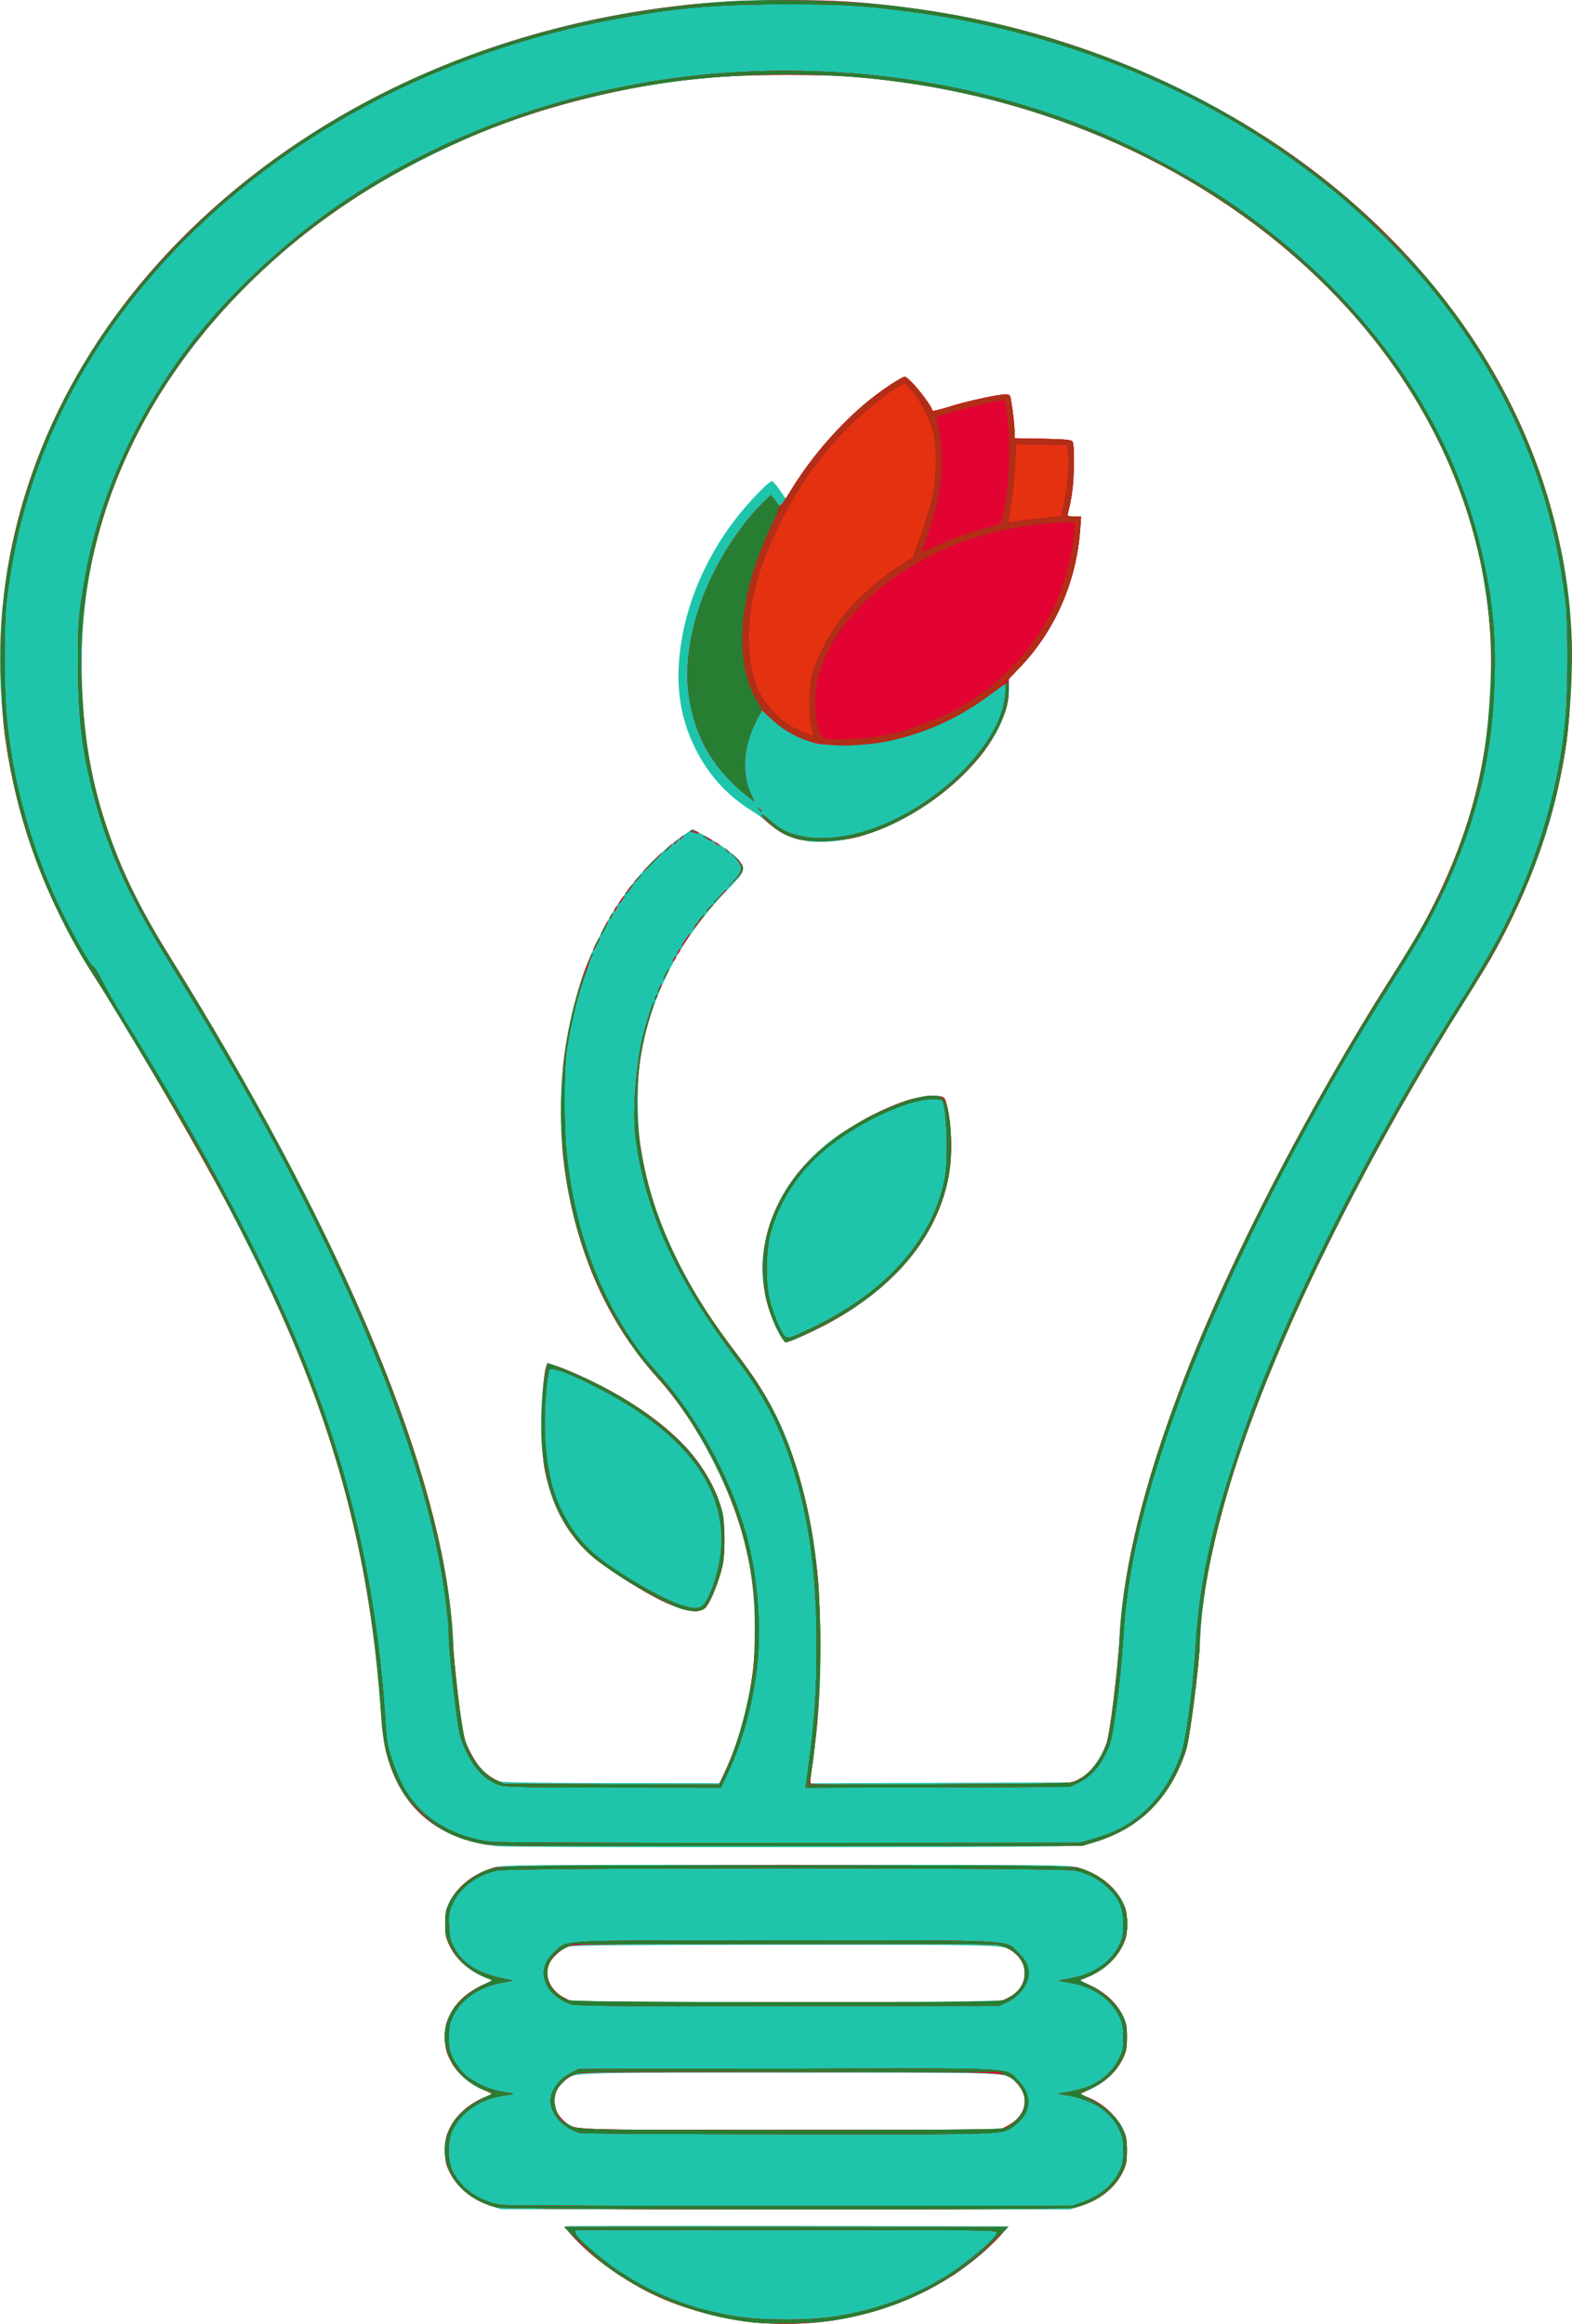 <svg width="342.38" height="506" version="1.1" viewBox="0 0 342.38 506" xmlns="http://www.w3.org/2000/svg">
 <g transform="translate(-1.434 -1.48)" stroke-width=".32">
  <path d="m165.12 507.16c-13.302-1.518-26.114-7.035-35.361-15.225-2.898-2.567-5.509-5.415-5.224-5.699 0.088-0.088 21.87-0.124 48.404-0.08l48.243 0.081-2.031 2.218c-9.22 10.07-23.881 17.042-39.378 18.724-3.586 0.389-11.158 0.379-14.653-0.019zm-56.877-25.382c-8.67-2.808-12.532-11.295-8.237-18.101 1.524-2.416 4.722-4.839 7.78-5.898l1.101-0.381-1.564-0.58c-7.983-2.959-11.413-11.293-7.318-17.781 1.196-1.895 3.911-4.162 6.329-5.283l2.305-1.069-0.96-0.364c-3.895-1.477-6.688-3.846-8.232-6.982-0.95-1.93-1.048-2.397-1.045-5.015 0.002-2.495 0.122-3.13 0.88-4.678 1.633-3.335 5.295-6.184 9.691-7.54 1.823-0.562 4.623-0.588 63.666-0.588 59.045 0 61.844 0.026 63.68 0.588 4.453 1.365 8.014 4.139 9.671 7.534 0.756 1.55 0.878 2.195 0.883 4.682 5e-3 2.618-0.091 3.082-1.042 5.015-1.543 3.138-4.335 5.506-8.232 6.984l-0.96 0.364 2.325 1.079c2.915 1.352 5.821 4.049 7.028 6.522 0.753 1.543 0.875 2.191 0.88 4.676 5e-3 2.618-0.091 3.082-1.042 5.015-1.561 3.173-4.327 5.521-8.232 6.988l-0.96 0.361 2.325 1.079c2.915 1.352 5.821 4.049 7.028 6.522 0.753 1.543 0.875 2.192 0.88 4.672 5e-3 2.457-0.119 3.147-0.845 4.696-1.659 3.54-4.811 6.142-9.083 7.499l-2.41 0.765-123.98-0.029-2.317-0.75zm111.68-16.958c2.728-0.974 4.696-3.428 4.712-5.876 9e-3 -1.37-0.984-3.287-2.258-4.359-2.26-1.901 0.837-1.788-48.985-1.788-50.485 0-46.924-0.146-49.178 2.016-1.422 1.364-1.973 2.488-1.973 4.027 0 2.563 1.29 4.393 4 5.674l1.6 0.756 45.44-0.011c37.13-9e-3 45.66-0.089 46.641-0.439zm0-27.84c4.877-1.74 6.251-6.89 2.675-10.029-2.438-2.141 1.219-1.994-49.718-1.994-34.169 0-46.567 0.097-47.483 0.371-1.563 0.468-3.554 2.155-4.233 3.586-1.462 3.08 0.434 6.723 4.198 8.066 1.779 0.635 92.783 0.635 94.561 0zm-109.84-33.462c-15.609-1.542-24.474-11.105-25.592-27.605-2.463-36.368-10.169-64.805-26.762-98.758-7.833-16.027-15.138-29.133-28.741-51.563-2.83-4.667-5.362-8.859-5.625-9.316-0.264-0.457-1.187-1.895-2.05-3.195-4.092-6.16-8.98-15.963-11.991-24.049-8.101-21.757-10.028-45.731-5.465-67.995 6.258-30.535 23.65-58.026 50.353-79.594 25.789-20.83 58.581-34.33 93.633-38.55 9.197-1.107 14.608-1.416 24.8-1.416 10.182 0 15.665 0.313 24.681 1.407 70.384 8.542 127.67 53.46 142.63 111.83 3.34 13.037 4.429 24.534 3.607 38.08-1.083 17.837-5.076 32.808-13.145 49.28-2.97 6.063-4.819 9.257-11.672 20.16-13.673 21.755-27.699 48.103-37.221 69.92-11.461 26.259-17.892 48.983-18.656 65.92-0.325 7.211-2.257 22.165-3.224 24.96-3.761 10.869-10.868 17.476-21.555 20.039-2.263 0.543-5.907 0.578-64 0.628-33.88 0.028-62.68-0.055-64-0.185zm49.307-16.461c2.725-5.814 5.091-14.422 6.075-22.1 0.203-1.584 0.366-5.616 0.363-8.96-0.013-12.325-2.453-22.73-8.03-34.24-3.965-8.183-8.428-15.058-13.059-20.116-18.602-20.32-25.798-52.671-18.174-81.705 4.214-16.047 13.186-29.623 24.547-37.141l1.198-0.793 3.042 1.685c3.214 1.78 6.258 4.065 7.304 5.48 1.177 1.593 0.883 2.288-2.39 5.65-10.65 10.939-16.977 23.048-19.344 37.02-0.761 4.492-0.762 14.112-2e-3 19.04 1.376 8.917 3.953 16.807 8.366 25.604 3.437 6.853 6.721 11.985 12.821 20.037 7.183 9.481 10.744 16.7 13.872 28.118 2.7 9.859 3.847 18.755 4.093 31.743 0.224 11.862-0.228 18.974-2.024 31.864l-0.213 1.527 57.209-0.173 1.373-0.733c2.08-1.111 3.808-3.101 5.214-6.005 1.249-2.58 1.286-2.762 2.349-11.542 0.594-4.906 1.161-10.792 1.261-13.08 0.793-18.199 7.748-42.906 19.946-70.851 9.819-22.495 24.277-49.484 38.741-72.323 7.215-11.392 9.923-16.313 13.134-23.867 5.395-12.693 8.038-24.034 8.836-37.92 0.585-10.182 0.227-16.708-1.441-26.24-3.519-20.111-13.366-40.031-27.997-56.64-24.624-27.951-60.813-46.297-101.25-51.329-7.947-0.989-12.809-1.265-22.4-1.273-16.401-0.013-28.798 1.465-44.082 5.254-12.119 3.004-21.764 6.532-33.198 12.142-16.451 8.071-29.529 17.456-41.763 29.97-21.616 22.109-33.688 49.06-34.454 76.916-0.695 25.288 4.676 44.454 18.831 67.2 36.44 58.554 57.818 108.41 61.545 143.54 0.26 2.453 0.475 5.497 0.477 6.765 5e-3 3.224 1.844 18.477 2.462 20.415 1.503 4.716 4.335 8.196 7.622 9.367 0.646 0.23 8.64 0.35 24.421 0.367l23.461 0.025 1.265-2.7zm-10.334-35.512c-5.189-1.831-15.35-8.068-19.448-11.937-7.163-6.763-10.358-15.495-10.334-28.251 0.01-5.42 0.731-12.27 1.359-12.912 0.146-0.15 1.973 0.404 4.058 1.231 10.895 4.32 22.08 11.795 27.407 18.318 2.72 3.331 4.894 7.146 6.051 10.619 0.962 2.886 1.022 3.343 1.037 7.864 0.014 4.088-0.093 5.176-0.719 7.338-1.105 3.815-2.586 7.145-3.498 7.862-1.103 0.868-3.216 0.821-5.914-0.132zm22.157-59.469c-2.479-4.326-4.087-11.273-3.71-16.024 0.855-10.774 6.467-20.186 16.207-27.179 3.453-2.479 11.406-6.555 15.173-7.777 3.118-1.011 7.086-1.368 7.947-0.715 1.494 1.133 2.323 11.043 1.377 16.458-2.094 11.978-9.297 22.017-21.484 29.943-4.362 2.837-12.743 6.973-14.129 6.973-0.23 0-0.852-0.756-1.381-1.68zm6.028-107.44c-3.745-0.589-5.858-1.621-9.113-4.453-0.723-0.629-2.163-1.672-3.2-2.319-5.255-3.277-9.342-7.839-12.134-13.544-2.978-6.085-4.079-12.439-3.404-19.645 1.067-11.393 5.983-22.802 13.874-32.195 2.609-3.106 5.777-6.24 6.307-6.24 0.18 0 0.93 0.853 1.665 1.896l1.337 1.896 1.736-2.776c3.962-6.334 10.71-14.045 16.092-18.388 2.865-2.312 7.441-5.348 8.061-5.348 0.901 0 5.443 5.508 6.078 7.37 0.056 0.163 1.631-0.201 3.501-0.807 3.555-1.154 10.694-2.723 12.386-2.723 0.861 0 1.008 0.131 1.165 1.04 0.447 2.59 0.797 5.645 0.803 7.015l6e-3 1.495 6.065 0.105c4.433 0.077 6.176 0.217 6.48 0.521 0.307 0.308 0.404 1.642 0.371 5.12-0.04 4.171-0.373 6.958-1.242 10.384-0.22 0.868-0.202 0.88 1.299 0.88h1.523l-0.199 2.8c-0.797 11.207-5.453 22.004-12.837 29.766l-2.658 2.794-0.028 2.453c-0.16 14.012-21.647 32.019-39.413 33.032-1.496 0.085-3.531 0.028-4.522-0.128z" fill="#1ec5ab"/>
  <path d="m165.6 507.14c-6.771-0.682-15.192-2.947-21.097-5.676-6.963-3.217-14.521-8.654-18.603-13.381l-1.457-1.687h96.389l-1.216 1.474c-1.905 2.308-6.655 6.363-10.336 8.822-12.241 8.178-28.234 12.003-43.68 10.448zm17.28-1.206c9.017-1.342 17.05-4.208 24.391-8.701 4.636-2.837 11.289-8.486 11.289-9.585 0-0.599-0.923-0.612-45.942-0.612h-45.942l0.102 0.707c0.139 0.959 5.365 5.52 9.513 8.304 7.653 5.134 16.131 8.377 25.789 9.862 5.488 0.844 15.219 0.856 20.8 0.025zm-73.51-23.875c-4.365-1.058-8.244-4.022-10.029-7.663-0.82-1.673-0.94-2.27-0.934-4.64 0.006-2.252 0.151-3.03 0.843-4.518 1.483-3.188 4.405-5.787 8.056-7.165l1.546-0.583-2.645-1.265c-3.195-1.528-5.533-3.734-6.854-6.469-0.796-1.647-0.929-2.308-0.94-4.647-0.011-2.447 0.095-2.945 1.035-4.855 1.599-3.247 4.095-5.317 8.712-7.221 0.755-0.311 0.764-0.343 0.16-0.555-4.097-1.443-7.441-4.189-8.967-7.362-0.789-1.641-0.925-2.317-0.938-4.646-0.013-2.449 0.092-2.942 1.033-4.855 1.747-3.55 5.331-6.308 9.714-7.474 2.577-0.686 124.38-0.686 126.96 0 4.382 1.166 7.967 3.924 9.714 7.473 0.935 1.9 1.048 2.421 1.048 4.855 0 2.369-0.123 2.978-0.941 4.647-1.594 3.251-4.823 5.899-8.979 7.362-0.604 0.213-0.595 0.244 0.16 0.555 4.617 1.904 7.114 3.973 8.712 7.221 0.935 1.9 1.048 2.421 1.048 4.855 0 2.295-0.137 3.019-0.865 4.572-1.236 2.637-3.734 5-6.931 6.556l-2.642 1.286 1.505 0.513c3.402 1.159 6.582 3.986 8.081 7.184 0.713 1.52 0.851 2.259 0.851 4.536 0 2.287-0.138 3.014-0.865 4.566-1.698 3.624-5.756 6.692-10.252 7.752-2.91 0.686-123.56 0.672-126.39-0.015zm127.75-1.048c3.974-1.423 6.717-3.731 8.188-6.89 0.618-1.326 0.766-2.171 0.769-4.365 3e-3 -2.333-0.127-2.993-0.91-4.64-1.875-3.944-5.557-6.356-11.247-7.368l-2.08-0.37 1.28-0.219c4.743-0.81 7.013-1.762 9.472-3.974 0.885-0.796 1.944-2.202 2.509-3.334 0.863-1.728 0.978-2.281 0.978-4.707-2.1e-4 -2.361-0.129-3.02-0.913-4.669-1.778-3.74-5.842-6.497-10.683-7.249-1.362-0.212-2.431-0.43-2.376-0.485 0.055-0.055 1.249-0.301 2.652-0.546 4.743-0.828 8.555-3.407 10.352-7.004 0.841-1.682 0.969-2.283 0.969-4.55 0-3.498-0.626-5.209-2.744-7.497-2.036-2.199-4.744-3.726-7.729-4.359-3.208-0.68-122.68-0.689-125.89-9e-3 -4.386 0.93-8.126 3.728-9.715 7.269-0.795 1.771-0.864 2.224-0.746 4.871 0.11 2.477 0.271 3.178 1.066 4.633 2.055 3.764 5.579 5.835 11.837 6.957 1.252 0.224 1.224 0.239-1.226 0.668-5.078 0.889-9.043 3.564-10.82 7.301-0.784 1.649-0.913 2.308-0.913 4.669-2.24e-4 2.42 0.116 2.981 0.968 4.687 0.533 1.066 1.622 2.541 2.421 3.277 1.935 1.784 5.503 3.438 8.245 3.821 1.207 0.169 2.257 0.371 2.335 0.448 0.077 0.077-0.67 0.242-1.66 0.366-5.316 0.664-9.607 3.504-11.528 7.63-1.096 2.353-1.105 6.392-0.019 8.723 1.799 3.864 5.749 6.661 10.548 7.471 0.908 0.153 29.299 0.258 63.091 0.233l61.44-0.045 2.08-0.745zm-109.28-15.075c-3.938-0.963-7.014-4.698-6.431-7.809 0.375-2 2.062-4.09 4.168-5.164l1.897-0.967 45.29-0.083c51.569-0.095 47.533-0.302 50.42 2.586 3.234 3.234 2.908 7.106-0.826 9.811-2.804 2.031-0.175 1.93-49.056 1.894-24.476-0.018-44.934-0.138-45.462-0.267zm92.967-1.54c4.105-2.099 5.056-6.101 2.188-9.212-2.546-2.762 1.644-2.548-49.875-2.548-43.913 0-45.641 0.022-46.72 0.598-2.995 1.598-4.213 3.273-4.213 5.791 0 1.652 0.576 2.843 2.066 4.275 2.15 2.066-0.832 1.947 49.21 1.962l45.623 0.014 1.721-0.88zm-94.831-26.456c-1.889-0.511-3.96-1.923-4.931-3.364-1.941-2.88-1.512-5.685 1.25-8.167 2.878-2.587-0.774-2.413 50.346-2.413 51.683 0 47.608-0.214 50.56 2.661 2.082 2.029 2.672 3.707 2.065 5.876-0.53 1.892-2.471 4.008-4.532 4.939l-1.692 0.765-45.76 0.061c-36.774 0.049-46.063-0.021-47.305-0.357zm94.665-1.266c2.74-1.295 4-3.108 4-5.754 0-2.668-2.568-5.268-5.883-5.955-1.121-0.233-15.96-0.313-47.077-0.254-45.329 0.086-45.444 0.087-46.88 0.754-1.631 0.757-3.721 2.905-4.031 4.142-0.684 2.727 0.765 5.446 3.705 6.949l1.721 0.88 92.845-6e-3 1.6-0.756zm-114.7-33.835c-10.704-2.255-17.542-8.939-20.419-19.962-0.416-1.592-0.805-4.616-1.03-8-2.557-38.412-12.227-70.955-32.471-109.28-6.756-12.79-22.577-40.012-29.013-49.92-11.343-17.464-18.139-35.602-20.62-55.037-0.517-4.054-0.928-15.591-0.735-20.643 1.207-31.566 15.157-62.214 39.438-86.644 28.03-28.202 66.825-46.118 109.95-50.779 9.524-1.029 26.136-1.337 35.542-0.658 26.391 1.904 50.089 8.23 72.618 19.385 17.443 8.636 31.874 18.875 44.653 31.681 24.422 24.472 38.162 54.376 39.803 86.626 0.298 5.866-0.272 18.12-1.109 23.83-2.343 15.982-8.007 32.032-16.571 46.96-0.707 1.232-3.107 5.12-5.333 8.64-21.556 34.081-39.977 71.168-49.429 99.52-5.185 15.552-8.494 31.487-8.494 40.904 0 3.54-2.181 20.582-2.935 22.936-3.281 10.242-9.913 17.015-19.645 20.064l-2.86 0.896-64.16 0.06c-62.947 0.059-64.217 0.048-67.184-0.577zm133.1-0.814c3.957-1.136 5.93-1.984 8.386-3.601 5.184-3.414 8.843-8.297 11.261-15.027 1.03-2.868 2.61-14.424 3.09-22.6 0.586-9.982 1.872-17.904 4.649-28.64 1.852-7.159 6.379-20.711 9.713-29.077 9.892-24.824 26.015-55.962 42.358-81.803 7.551-11.94 10.766-17.793 14.235-25.92 5.3-12.416 8.736-25.905 9.729-38.19 0.506-6.262 0.509-19.817 5e-3 -24.21-1.781-15.544-5.875-29.567-12.533-42.933-22.912-45.994-73.041-78.836-131.53-86.173-9.883-1.24-13.736-1.452-26.08-1.435-15.858 0.022-24.292 0.794-38.56 3.53-57.57 11.04-105.17 47.788-123.29 95.171-3.925 10.268-6.344 20.298-7.639 31.68-0.518 4.554-0.526 17.697-0.013 24.05 1.169 14.498 5.542 30.059 12.231 43.529 2.814 5.666 6.163 11.46 6.626 11.46 0.218 1.8e-4 1.118 1.437 1.999 3.193 0.881 1.756 2.874 5.248 4.428 7.76 18.199 29.418 31.291 54.163 39.664 74.968 10.245 25.457 15.85 50.536 17.634 78.902 0.255 4.055 0.445 5.117 1.463 8.16 1.354 4.046 2.788 6.76 4.94 9.345 3.741 4.494 9.616 7.464 16.515 8.351 1.271 0.163 29.499 0.269 65.28 0.244l63.04-0.044zm-128.54-11.769c-3.607-1.128-6.191-3.982-8.305-9.175-0.678-1.665-1.034-3.738-1.916-11.163-0.596-5.015-1.083-10.272-1.083-11.682 0-3.292-0.734-9.63-1.798-15.519-4.921-27.245-19.7-63.312-42.616-104-4.321-7.673-10.739-18.48-17.055-28.72-8.513-13.802-13.27-24.589-16.301-36.964-2.271-9.27-2.951-15.428-2.997-27.116-0.033-8.599 0.132-10.689 1.441-18.24 3.061-17.649 10.87-35.159 22.58-50.63 8.155-10.775 20.297-22.275 32.359-30.65 25.681-17.83 58.15-28.294 91.218-29.398 25.437-0.849 49.615 3.249 72.369 12.268 10.053 3.985 23.512 11.159 31.912 17.011 28.008 19.512 46.721 45.589 53.685 74.811 2.744 11.516 3.484 20.534 2.721 33.149-0.902 14.903-4.693 28.784-11.842 43.36-2.934 5.982-4.037 7.879-11.261 19.36-20.35 32.341-38.221 68.374-47.711 96.199-6.132 17.979-9.027 31.243-9.828 45.036-0.495 8.523-2.125 21.109-3.022 23.334-1.755 4.354-3.856 6.819-7.078 8.305l-1.575 0.726-57.529 0.173 0.213-1.527c1.767-12.677 2.203-18.576 2.196-29.687-0.01-15.76-1.637-27.629-5.374-39.205-2.826-8.755-6.31-15.373-12.096-22.976-13.036-17.129-19.92-32.266-21.966-48.297-0.682-5.339 0.094-15.808 1.63-22.003 0.743-2.998 2.222-7.611 2.387-7.446 0.063 0.063-0.305 1.417-0.817 3.009-2.486 7.731-3.433 17.142-2.548 25.33 1.733 16.044 8.36 31.216 20.782 47.585 4.934 6.502 6.719 9.32 9.273 14.648 4.614 9.625 7.307 19.821 8.874 33.596 0.423 3.723 0.554 7.531 0.553 16.079-2e-3 11.487-0.343 16.771-1.679 26.035-0.41 2.839-0.47 3.993-0.213 4.092 0.197 0.075 12.876 0.095 28.176 0.044 25.508-0.086 27.934-0.139 29.207-0.648 2.98-1.19 5.45-4.036 6.874-7.923 0.85-2.319 2.5-15.55 3.093-24.8 0.927-14.454 4.936-30.873 12.521-51.274 10.092-27.145 27.753-61.584 47.469-92.566 4.664-7.33 6.401-10.403 9.437-16.704 2.874-5.964 5.177-11.946 6.998-18.176 4.919-16.826 5.744-36.15 2.268-53.119-6.47-31.586-26.644-59.843-56.956-79.776-19.949-13.119-43.509-21.952-67.974-25.486-9.855-1.423-14.608-1.738-26.4-1.749-15.055-0.013-24.889 0.97-38.244 3.823-55.83 11.928-99.691 50.019-112 97.267-3.067 11.774-3.997 21.702-3.22 34.4 0.693 11.324 2.356 19.863 5.797 29.76 3.112 8.951 6.763 16.31 13.419 27.04 38.317 61.781 59.889 113.82 61.469 148.29 0.22 4.803 1.929 19.879 2.433 21.468 0.679 2.139 2.548 5.499 3.838 6.899 0.714 0.774 2.11 1.807 3.103 2.295l1.805 0.887 46.817 0.187 1.11-2.338c6.701-14.117 8.614-31.885 5.144-47.769-3.029-13.866-10.29-28.065-19.821-38.762-11.338-12.724-18.044-28.499-20.32-47.798-0.591-5.014-0.503-16.573 0.166-21.6 1.037-7.796 3.61-17.739 5.631-21.76 0.354-0.704 0.546-0.992 0.428-0.64-0.119 0.352-0.904 2.656-1.746 5.12-1.635 4.787-2.851 9.836-3.715 15.422-0.625 4.042-0.676 16.04-0.094 22.138 1.416 14.835 5.985 28.598 13.127 39.537 2.612 4.001 3.649 5.348 7.036 9.143 8.951 10.029 16.456 24.218 19.542 36.947 2.066 8.525 2.749 18.997 1.763 27.053-1 8.17-3.205 16.128-6.27 22.626l-1.554 3.295-23.302-0.021c-18.228-0.017-23.593-0.112-24.639-0.439zm39.256-38.555c-0.968-0.32-2.428-0.876-3.243-1.236-4.395-1.94-14.193-8.217-16.989-10.884-4.739-4.52-7.699-10.181-9.411-17.998-1.047-4.782-0.695-21.056 0.498-22.986 0.316-0.511 5.089 1.364 10.94 4.296 14.764 7.398 23.932 16.571 26.919 26.931 0.955 3.313 1.016 9.975 0.122 13.371-0.892 3.39-2.687 7.592-3.589 8.4-0.995 0.892-2.756 0.927-5.247 0.105zm4.311-0.341c0.964-0.366 2.383-3.245 3.39-6.875 3.756-13.536-1.981-25.57-17.002-35.663-5.781-3.885-15.445-8.731-18.351-9.203-1.018-0.165-1.063-0.127-1.251 1.063-1.34 8.486-0.969 17.998 0.964 24.737 1.472 5.131 4.463 10.131 8.16 13.641 4.11 3.902 16.009 10.962 20.418 12.114 2.16 0.565 2.614 0.587 3.671 0.185zm16.531-60.883c-1.876-3.921-2.571-6.372-2.864-10.098-0.6-7.648 1.2-14.203 5.798-21.11 4.974-7.471 15.483-14.958 25.504-18.169 2.997-0.96 7.324-1.262 8.029-0.56 0.581 0.579 1.223 4.299 1.452 8.417 0.891 16.033-8.183 30.16-25.801 40.169-2.798 1.59-9.453 4.623-10.154 4.628-0.217 2e-3 -1.101-1.473-1.964-3.277zm8.438-0.228c15.803-7.821 25.671-19.112 28.185-32.252 0.819-4.282 0.374-15.955-0.648-16.966-0.13-0.128-1.197-0.214-2.373-0.191-5.381 0.106-16.206 5.248-23.068 10.958-5.801 4.827-10.02 11.303-11.908 18.28-0.98 3.619-1.052 11.093-0.14 14.56 0.671 2.552 1.868 5.58 2.828 7.151 0.577 0.945 0.771 1.048 1.649 0.875 0.547-0.108 3.011-1.194 5.475-2.413zm-35.03-71.212c0-0.176 0.14-0.536 0.31-0.8 0.171-0.264 0.31-0.336 0.31-0.16s-0.14 0.536-0.31 0.8c-0.171 0.264-0.31 0.336-0.31 0.16zm0.653-1.6c0-0.176 0.206-0.68 0.457-1.12 0.252-0.44 0.457-0.656 0.457-0.48s-0.206 0.68-0.457 1.12c-0.252 0.44-0.457 0.656-0.457 0.48zm1.257-2.843c0-0.343 0.952-2.117 1.136-2.117 0.088 0-0.078 0.468-0.369 1.04-0.594 1.168-0.768 1.412-0.768 1.077zm2.24-4.357c0.188-0.352 0.415-0.64 0.503-0.64s6e-3 0.288-0.183 0.64c-0.188 0.352-0.415 0.64-0.503 0.64s-6e-3 -0.288 0.183-0.64zm0.96-1.6c0.188-0.352 0.415-0.64 0.503-0.64s6e-3 0.288-0.183 0.64c-0.188 0.352-0.415 0.64-0.503 0.64s-6e-3 -0.288 0.183-0.64zm-18.531-0.16c0-0.176 0.347-0.968 0.771-1.76 0.424-0.792 0.771-1.296 0.771-1.12s-0.347 0.968-0.771 1.76c-0.424 0.792-0.771 1.296-0.771 1.12zm19.705-1.765c0.313-0.531 0.905-1.359 1.314-1.84 0.409-0.481 0.212-0.047-0.437 0.965-1.231 1.918-1.868 2.554-0.877 0.875zm-17.334-3.195c0.446-0.88 0.883-1.6 0.971-1.6s-0.205 0.72-0.651 1.6-0.883 1.6-0.971 1.6 0.205-0.72 0.651-1.6zm20.365-1.134c0.574-0.8 1.26-1.628 1.522-1.84s-0.144 0.442-0.903 1.454c-1.634 2.178-2.126 2.484-0.619 0.386zm-18.925-1.426c0.188-0.352 0.415-0.64 0.503-0.64s6e-3 0.288-0.183 0.64c-0.188 0.352-0.415 0.64-0.503 0.64s-6e-3 -0.288 0.183-0.64zm0.96-1.6c0.188-0.352 0.415-0.64 0.503-0.64s6e-3 0.288-0.183 0.64c-0.188 0.352-0.415 0.64-0.503 0.64s-6e-3 -0.288 0.183-0.64zm20.48-0.16c0.413-0.44 0.824-0.8 0.912-0.8s-0.178 0.36-0.592 0.8-0.824 0.8-0.912 0.8 0.178-0.36 0.592-0.8zm-19.2-1.76c0.376-0.528 0.756-0.96 0.844-0.96s-0.148 0.432-0.524 0.96c-0.376 0.528-0.756 0.96-0.844 0.96s0.148-0.432 0.524-0.96zm21.427-0.72c1.326-1.413 1.613-1.667 1.613-1.427 0 0.051-0.684 0.735-1.52 1.52l-1.52 1.427zm-19.834-1.51c0.372-0.523 0.84-1.051 1.04-1.175 0.2-0.123-0.04 0.304-0.533 0.95-1.07 1.402-1.473 1.581-0.507 0.224zm23.127-2.101c1.891-2.005 1.954-2.839 0.356-4.708l-1.164-1.361 1.324 1.348c1.855 1.887 1.793 2.714-0.356 4.744l-1.68 1.588zm-21.2-0.309c0.413-0.44 0.824-0.8 0.912-0.8s-0.178 0.36-0.592 0.8-0.824 0.8-0.912 0.8 0.178-0.36 0.592-0.8zm3.2-3.52c1.134-1.144 2.134-2.08 2.221-2.08s-0.768 0.936-1.901 2.08-2.134 2.08-2.221 2.08 0.768-0.936 1.901-2.08zm16.279-2.64c-0.398-0.508-0.387-0.519 0.121-0.121 0.308 0.242 0.56 0.494 0.56 0.56 0 0.263-0.263 0.094-0.681-0.439zm-12.759-0.56c0.413-0.44 0.824-0.8 0.912-0.8s-0.178 0.36-0.592 0.8-0.824 0.8-0.912 0.8 0.178-0.36 0.592-0.8zm10.381-0.978c-0.596-0.478-0.593-0.484 0.099-0.149 0.396 0.192 0.72 0.416 0.72 0.498 0 0.245-0.166 0.174-0.819-0.349zm-9.101 0.057c0-0.067 0.252-0.318 0.56-0.56 0.508-0.398 0.519-0.387 0.121 0.121-0.418 0.533-0.681 0.703-0.681 0.439zm7.28-1.022c-1.196-0.649-1.123-0.919 0.08-0.297 0.528 0.273 0.96 0.565 0.96 0.648 0 0.206-0.034 0.194-1.04-0.351zm19.68 0.026c-0.924-0.258-2.292-0.781-3.04-1.162-1.754-0.893-4.72-3.422-4.72-4.025 0-0.273 0.759 0.209 1.83 1.164 2.215 1.974 3.783 2.767 6.687 3.382 8.62 1.826 20.089-1.863 30.203-9.716 7.331-5.692 12.673-12.909 13.923-18.807 0.441-2.083 0.631-4.599 0.346-4.599-0.072 0-1.426 0.972-3.008 2.16-7.256 5.448-15.159 8.94-23.901 10.56-1.936 0.359-4.611 0.535-8.16 0.538-4.688 4e-3 -5.531-0.08-7.52-0.744-3.226-1.077-5.971-2.685-8.299-4.863l-2.034-1.903-0.849 1.449c-3.139 5.356-3.78 11.997-1.616 16.732l0.773 1.691-1.507-1.192c-7.712-6.097-11.817-13.462-12.903-23.15-0.643-5.737 0.576-13.375 3.237-20.274 2.895-7.505 8.107-15.665 13.113-20.526l1.648-1.6 0.632 0.771c0.347 0.424 0.751 0.984 0.897 1.245 0.404 0.722 0.762 0.333 2.916-3.172 5.623-9.149 13.728-17.725 21.643-22.898 1.435-0.938 2.808-1.705 3.052-1.705 0.901 0 5.443 5.508 6.078 7.37 0.056 0.163 1.631-0.201 3.501-0.807 3.555-1.154 10.694-2.723 12.386-2.723 0.861 0 1.008 0.131 1.165 1.04 0.447 2.59 0.797 5.645 0.803 7.015l6e-3 1.495 6.065 0.105c4.433 0.077 6.176 0.217 6.48 0.521 0.307 0.308 0.404 1.642 0.371 5.12-0.04 4.171-0.373 6.958-1.242 10.384-0.22 0.868-0.202 0.88 1.299 0.88h1.523l-0.199 2.8c-0.799 11.232-5.453 22.005-12.878 29.808l-2.699 2.836v2.136c0 2.945-0.453 4.619-2.258 8.34-1.841 3.796-3.804 6.464-7.408 10.069-6.414 6.415-15.035 11.554-23.134 13.79-3.333 0.92-10.648 1.178-13.2 0.464zm-25.68 0.036c0-0.066 0.252-0.318 0.56-0.56 0.508-0.398 0.519-0.387 0.121 0.121-0.418 0.533-0.681 0.703-0.681 0.439zm3.04-1.444c-0.528-0.115-0.816-0.297-0.64-0.405 0.332-0.203 1.76 0.218 1.76 0.519 0 0.094-0.036 0.153-0.08 0.132-0.044-0.021-0.512-0.132-1.04-0.247zm14.199-5.075c-0.398-0.508-0.387-0.519 0.121-0.121 0.308 0.242 0.56 0.494 0.56 0.56 0 0.263-0.263 0.094-0.681-0.439z" fill="#e43211"/>
  <path d="m165.6 507.14c-6.771-0.682-15.192-2.947-21.097-5.676-6.963-3.217-14.521-8.654-18.603-13.381l-1.457-1.687h96.389l-1.216 1.474c-1.905 2.308-6.655 6.363-10.336 8.822-12.241 8.178-28.234 12.003-43.68 10.448zm17.28-1.206c9.017-1.342 17.05-4.208 24.391-8.701 4.636-2.837 11.289-8.486 11.289-9.585 0-0.599-0.923-0.612-45.942-0.612h-45.942l0.102 0.707c0.139 0.959 5.365 5.52 9.513 8.304 7.653 5.134 16.131 8.377 25.789 9.862 5.488 0.844 15.219 0.856 20.8 0.025zm-73.51-23.875c-4.365-1.058-8.244-4.022-10.029-7.663-0.82-1.673-0.94-2.27-0.934-4.64 0.006-2.252 0.151-3.03 0.843-4.518 1.483-3.188 4.405-5.787 8.056-7.165l1.546-0.583-2.645-1.265c-3.195-1.528-5.533-3.734-6.854-6.469-0.796-1.647-0.929-2.308-0.94-4.647-0.011-2.447 0.095-2.945 1.035-4.855 1.599-3.247 4.095-5.317 8.712-7.221 0.755-0.311 0.764-0.343 0.16-0.555-4.097-1.443-7.441-4.189-8.967-7.362-0.789-1.641-0.925-2.317-0.938-4.646-0.013-2.449 0.092-2.942 1.033-4.855 1.747-3.55 5.331-6.308 9.714-7.474 2.577-0.686 124.38-0.686 126.96 0 4.382 1.166 7.967 3.924 9.714 7.473 0.935 1.9 1.048 2.421 1.048 4.855 0 2.369-0.123 2.978-0.941 4.647-1.594 3.251-4.823 5.899-8.979 7.362-0.604 0.213-0.595 0.244 0.16 0.555 4.617 1.904 7.114 3.973 8.712 7.221 0.935 1.9 1.048 2.421 1.048 4.855 0 2.295-0.137 3.019-0.865 4.572-1.236 2.637-3.734 5-6.931 6.556l-2.642 1.286 1.505 0.513c3.402 1.159 6.582 3.986 8.081 7.184 0.713 1.52 0.851 2.259 0.851 4.536 0 2.287-0.138 3.014-0.865 4.566-1.698 3.624-5.756 6.692-10.252 7.752-2.91 0.686-123.56 0.672-126.39-0.015zm127.75-1.048c3.974-1.423 6.717-3.731 8.188-6.89 0.618-1.326 0.766-2.171 0.769-4.365 3e-3 -2.333-0.127-2.993-0.91-4.64-1.875-3.944-5.557-6.356-11.247-7.368l-2.08-0.37 1.28-0.219c4.743-0.81 7.013-1.762 9.472-3.974 0.885-0.796 1.944-2.202 2.509-3.334 0.863-1.728 0.978-2.281 0.978-4.707-2.1e-4 -2.361-0.129-3.02-0.913-4.669-1.778-3.74-5.842-6.497-10.683-7.249-1.362-0.212-2.431-0.43-2.376-0.485 0.055-0.055 1.249-0.301 2.652-0.546 4.743-0.828 8.555-3.407 10.352-7.004 0.841-1.682 0.969-2.283 0.969-4.55 0-3.498-0.626-5.209-2.744-7.497-2.036-2.199-4.744-3.726-7.729-4.359-3.208-0.68-122.68-0.689-125.89-9e-3 -4.386 0.93-8.126 3.728-9.715 7.269-0.795 1.771-0.864 2.224-0.746 4.871 0.11 2.477 0.271 3.178 1.066 4.633 2.055 3.764 5.579 5.835 11.837 6.957 1.252 0.224 1.224 0.239-1.226 0.668-5.078 0.889-9.043 3.564-10.82 7.301-0.784 1.649-0.913 2.308-0.913 4.669-2.24e-4 2.42 0.116 2.981 0.968 4.687 0.533 1.066 1.622 2.541 2.421 3.277 1.935 1.784 5.503 3.438 8.245 3.821 1.207 0.169 2.257 0.371 2.335 0.448 0.077 0.077-0.67 0.242-1.66 0.366-5.316 0.664-9.607 3.504-11.528 7.63-1.096 2.353-1.105 6.392-0.019 8.723 1.799 3.864 5.749 6.661 10.548 7.471 0.908 0.153 29.299 0.258 63.091 0.233l61.44-0.045 2.08-0.745zm-109.28-15.075c-3.938-0.963-7.014-4.698-6.431-7.809 0.375-2 2.062-4.09 4.168-5.164l1.897-0.967 45.29-0.083c51.569-0.095 47.533-0.302 50.42 2.586 3.234 3.234 2.908 7.106-0.826 9.811-2.804 2.031-0.175 1.93-49.056 1.894-24.476-0.018-44.934-0.138-45.462-0.267zm92.967-1.54c4.105-2.099 5.056-6.101 2.188-9.212-2.546-2.762 1.644-2.548-49.875-2.548-43.913 0-45.641 0.022-46.72 0.598-2.995 1.598-4.213 3.273-4.213 5.791 0 1.652 0.576 2.843 2.066 4.275 2.15 2.066-0.832 1.947 49.21 1.962l45.623 0.014 1.721-0.88zm-94.831-26.456c-1.889-0.511-3.96-1.923-4.931-3.364-1.941-2.88-1.512-5.685 1.25-8.167 2.878-2.587-0.774-2.413 50.346-2.413 51.683 0 47.608-0.214 50.56 2.661 2.082 2.029 2.672 3.707 2.065 5.876-0.53 1.892-2.471 4.008-4.532 4.939l-1.692 0.765-45.76 0.061c-36.774 0.049-46.063-0.021-47.305-0.357zm94.665-1.266c2.74-1.295 4-3.108 4-5.754 0-2.668-2.568-5.268-5.883-5.955-1.121-0.233-15.96-0.313-47.077-0.254-45.329 0.086-45.444 0.087-46.88 0.754-1.631 0.757-3.721 2.905-4.031 4.142-0.684 2.727 0.765 5.446 3.705 6.949l1.721 0.88 92.845-6e-3 1.6-0.756zm-114.7-33.835c-10.704-2.255-17.542-8.939-20.419-19.962-0.416-1.592-0.805-4.616-1.03-8-2.557-38.412-12.227-70.955-32.471-109.28-6.756-12.79-22.577-40.012-29.013-49.92-11.343-17.464-18.139-35.602-20.62-55.037-0.517-4.054-0.928-15.591-0.735-20.643 1.207-31.566 15.157-62.214 39.438-86.644 28.03-28.202 66.825-46.118 109.95-50.779 9.524-1.029 26.136-1.337 35.542-0.658 26.391 1.904 50.089 8.23 72.618 19.385 17.443 8.636 31.874 18.875 44.653 31.681 24.422 24.472 38.162 54.376 39.803 86.626 0.298 5.866-0.272 18.12-1.109 23.83-2.343 15.982-8.007 32.032-16.571 46.96-0.707 1.232-3.107 5.12-5.333 8.64-21.556 34.081-39.977 71.168-49.429 99.52-5.185 15.552-8.494 31.487-8.494 40.904 0 3.54-2.181 20.582-2.935 22.936-3.281 10.242-9.913 17.015-19.645 20.064l-2.86 0.896-64.16 0.06c-62.947 0.059-64.217 0.048-67.184-0.577zm133.1-0.814c3.957-1.136 5.93-1.984 8.386-3.601 5.184-3.414 8.843-8.297 11.261-15.027 1.03-2.868 2.61-14.424 3.09-22.6 0.586-9.982 1.872-17.904 4.649-28.64 1.852-7.159 6.379-20.711 9.713-29.077 9.892-24.824 26.015-55.962 42.358-81.803 7.551-11.94 10.766-17.793 14.235-25.92 5.3-12.416 8.736-25.905 9.729-38.19 0.506-6.262 0.509-19.817 5e-3 -24.21-1.781-15.544-5.875-29.567-12.533-42.933-22.912-45.994-73.041-78.836-131.53-86.173-9.883-1.24-13.736-1.452-26.08-1.435-15.858 0.022-24.292 0.794-38.56 3.53-57.57 11.04-105.17 47.788-123.29 95.171-3.925 10.268-6.344 20.298-7.639 31.68-0.518 4.554-0.526 17.697-0.013 24.05 1.169 14.498 5.542 30.059 12.231 43.529 2.814 5.666 6.163 11.46 6.626 11.46 0.218 1.8e-4 1.118 1.437 1.999 3.193 0.881 1.756 2.874 5.248 4.428 7.76 18.199 29.418 31.291 54.163 39.664 74.968 10.245 25.457 15.85 50.536 17.634 78.902 0.255 4.055 0.445 5.117 1.463 8.16 1.354 4.046 2.788 6.76 4.94 9.345 3.741 4.494 9.616 7.464 16.515 8.351 1.271 0.163 29.499 0.269 65.28 0.244l63.04-0.044zm-128.54-11.769c-3.607-1.128-6.191-3.982-8.305-9.175-0.678-1.665-1.034-3.738-1.916-11.163-0.596-5.015-1.083-10.272-1.083-11.682 0-3.292-0.734-9.63-1.798-15.519-4.921-27.245-19.7-63.312-42.616-104-4.321-7.673-10.739-18.48-17.055-28.72-8.513-13.802-13.27-24.589-16.301-36.964-2.271-9.27-2.951-15.428-2.997-27.116-0.033-8.599 0.132-10.689 1.441-18.24 3.061-17.649 10.87-35.159 22.58-50.63 8.155-10.775 20.297-22.275 32.359-30.65 25.681-17.83 58.15-28.294 91.218-29.398 25.437-0.849 49.615 3.249 72.369 12.268 10.053 3.985 23.512 11.159 31.912 17.011 28.008 19.512 46.721 45.589 53.685 74.811 2.744 11.516 3.484 20.534 2.721 33.149-0.902 14.903-4.693 28.784-11.842 43.36-2.934 5.982-4.037 7.879-11.261 19.36-20.35 32.341-38.221 68.374-47.711 96.199-6.132 17.979-9.027 31.243-9.828 45.036-0.495 8.523-2.125 21.109-3.022 23.334-1.755 4.354-3.856 6.819-7.078 8.305l-1.575 0.726-57.529 0.173 0.213-1.527c1.767-12.677 2.203-18.576 2.196-29.687-0.01-15.76-1.637-27.629-5.374-39.205-2.826-8.755-6.31-15.373-12.096-22.976-13.036-17.129-19.92-32.266-21.966-48.297-0.682-5.339 0.094-15.808 1.63-22.003 0.743-2.998 2.222-7.611 2.387-7.446 0.063 0.063-0.305 1.417-0.817 3.009-2.486 7.731-3.433 17.142-2.548 25.33 1.733 16.044 8.36 31.216 20.782 47.585 4.934 6.502 6.719 9.32 9.273 14.648 4.614 9.625 7.307 19.821 8.874 33.596 0.423 3.723 0.554 7.531 0.553 16.079-2e-3 11.487-0.343 16.771-1.679 26.035-0.41 2.839-0.47 3.993-0.213 4.092 0.197 0.075 12.876 0.095 28.176 0.044 25.508-0.086 27.934-0.139 29.207-0.648 2.98-1.19 5.45-4.036 6.874-7.923 0.85-2.319 2.5-15.55 3.093-24.8 0.927-14.454 4.936-30.873 12.521-51.274 10.092-27.145 27.753-61.584 47.469-92.566 4.664-7.33 6.401-10.403 9.437-16.704 2.874-5.964 5.177-11.946 6.998-18.176 4.919-16.826 5.744-36.15 2.268-53.119-6.47-31.586-26.644-59.843-56.956-79.776-19.949-13.119-43.509-21.952-67.974-25.486-9.855-1.423-14.608-1.738-26.4-1.749-15.055-0.013-24.889 0.97-38.244 3.823-55.83 11.928-99.691 50.019-112 97.267-3.067 11.774-3.997 21.702-3.22 34.4 0.693 11.324 2.356 19.863 5.797 29.76 3.112 8.951 6.763 16.31 13.419 27.04 38.317 61.781 59.889 113.82 61.469 148.29 0.22 4.803 1.929 19.879 2.433 21.468 0.679 2.139 2.548 5.499 3.838 6.899 0.714 0.774 2.11 1.807 3.103 2.295l1.805 0.887 46.817 0.187 1.11-2.338c6.701-14.117 8.614-31.885 5.144-47.769-3.029-13.866-10.29-28.065-19.821-38.762-11.338-12.724-18.044-28.499-20.32-47.798-0.591-5.014-0.503-16.573 0.166-21.6 1.037-7.796 3.61-17.739 5.631-21.76 0.354-0.704 0.546-0.992 0.428-0.64-0.119 0.352-0.904 2.656-1.746 5.12-1.635 4.787-2.851 9.836-3.715 15.422-0.625 4.042-0.676 16.04-0.094 22.138 1.416 14.835 5.985 28.598 13.127 39.537 2.612 4.001 3.649 5.348 7.036 9.143 8.951 10.029 16.456 24.218 19.542 36.947 2.066 8.525 2.749 18.997 1.763 27.053-1 8.17-3.205 16.128-6.27 22.626l-1.554 3.295-23.302-0.021c-18.228-0.017-23.593-0.112-24.639-0.439zm39.256-38.555c-0.968-0.32-2.428-0.876-3.243-1.236-4.395-1.94-14.193-8.217-16.989-10.884-4.739-4.52-7.699-10.181-9.411-17.998-1.047-4.782-0.695-21.056 0.498-22.986 0.316-0.511 5.089 1.364 10.94 4.296 14.764 7.398 23.932 16.571 26.919 26.931 0.955 3.313 1.016 9.975 0.122 13.371-0.892 3.39-2.687 7.592-3.589 8.4-0.995 0.892-2.756 0.927-5.247 0.105zm4.311-0.341c0.964-0.366 2.383-3.245 3.39-6.875 3.756-13.536-1.981-25.57-17.002-35.663-5.781-3.885-15.445-8.731-18.351-9.203-1.018-0.165-1.063-0.127-1.251 1.063-1.34 8.486-0.969 17.998 0.964 24.737 1.472 5.131 4.463 10.131 8.16 13.641 4.11 3.902 16.009 10.962 20.418 12.114 2.16 0.565 2.614 0.587 3.671 0.185zm16.531-60.883c-1.876-3.921-2.571-6.372-2.864-10.098-0.6-7.648 1.2-14.203 5.798-21.11 4.974-7.471 15.483-14.958 25.504-18.169 2.997-0.96 7.324-1.262 8.029-0.56 0.581 0.579 1.223 4.299 1.452 8.417 0.891 16.033-8.183 30.16-25.801 40.169-2.798 1.59-9.453 4.623-10.154 4.628-0.217 2e-3 -1.101-1.473-1.964-3.277zm8.438-0.228c15.803-7.821 25.671-19.112 28.185-32.252 0.819-4.282 0.374-15.955-0.648-16.966-0.13-0.128-1.197-0.214-2.373-0.191-5.381 0.106-16.206 5.248-23.068 10.958-5.801 4.827-10.02 11.303-11.908 18.28-0.98 3.619-1.052 11.093-0.14 14.56 0.671 2.552 1.868 5.58 2.828 7.151 0.577 0.945 0.771 1.048 1.649 0.875 0.547-0.108 3.011-1.194 5.475-2.413zm-35.03-71.212c0-0.176 0.14-0.536 0.31-0.8 0.171-0.264 0.31-0.336 0.31-0.16s-0.14 0.536-0.31 0.8c-0.171 0.264-0.31 0.336-0.31 0.16zm0.653-1.6c0-0.176 0.206-0.68 0.457-1.12 0.252-0.44 0.457-0.656 0.457-0.48s-0.206 0.68-0.457 1.12c-0.252 0.44-0.457 0.656-0.457 0.48zm1.257-2.843c0-0.343 0.952-2.117 1.136-2.117 0.088 0-0.078 0.468-0.369 1.04-0.594 1.168-0.768 1.412-0.768 1.077zm2.24-4.357c0.188-0.352 0.415-0.64 0.503-0.64s6e-3 0.288-0.183 0.64c-0.188 0.352-0.415 0.64-0.503 0.64s-6e-3 -0.288 0.183-0.64zm0.96-1.6c0.188-0.352 0.415-0.64 0.503-0.64s6e-3 0.288-0.183 0.64c-0.188 0.352-0.415 0.64-0.503 0.64s-6e-3 -0.288 0.183-0.64zm-18.531-0.16c0-0.176 0.347-0.968 0.771-1.76 0.424-0.792 0.771-1.296 0.771-1.12s-0.347 0.968-0.771 1.76c-0.424 0.792-0.771 1.296-0.771 1.12zm19.705-1.765c0.313-0.531 0.905-1.359 1.314-1.84 0.409-0.481 0.212-0.047-0.437 0.965-1.231 1.918-1.868 2.554-0.877 0.875zm-17.334-3.195c0.446-0.88 0.883-1.6 0.971-1.6s-0.205 0.72-0.651 1.6-0.883 1.6-0.971 1.6 0.205-0.72 0.651-1.6zm20.365-1.134c0.574-0.8 1.26-1.628 1.522-1.84s-0.144 0.442-0.903 1.454c-1.634 2.178-2.126 2.484-0.619 0.386zm-18.925-1.426c0.188-0.352 0.415-0.64 0.503-0.64s6e-3 0.288-0.183 0.64c-0.188 0.352-0.415 0.64-0.503 0.64s-6e-3 -0.288 0.183-0.64zm0.96-1.6c0.188-0.352 0.415-0.64 0.503-0.64s6e-3 0.288-0.183 0.64c-0.188 0.352-0.415 0.64-0.503 0.64s-6e-3 -0.288 0.183-0.64zm20.48-0.16c0.413-0.44 0.824-0.8 0.912-0.8s-0.178 0.36-0.592 0.8-0.824 0.8-0.912 0.8 0.178-0.36 0.592-0.8zm-19.2-1.76c0.376-0.528 0.756-0.96 0.844-0.96s-0.148 0.432-0.524 0.96c-0.376 0.528-0.756 0.96-0.844 0.96s0.148-0.432 0.524-0.96zm21.427-0.72c1.326-1.413 1.613-1.667 1.613-1.427 0 0.051-0.684 0.735-1.52 1.52l-1.52 1.427zm-19.834-1.51c0.372-0.523 0.84-1.051 1.04-1.175 0.2-0.123-0.04 0.304-0.533 0.95-1.07 1.402-1.473 1.581-0.507 0.224zm23.127-2.101c1.891-2.005 1.954-2.839 0.356-4.708l-1.164-1.361 1.324 1.348c1.855 1.887 1.793 2.714-0.356 4.744l-1.68 1.588zm-21.2-0.309c0.413-0.44 0.824-0.8 0.912-0.8s-0.178 0.36-0.592 0.8-0.824 0.8-0.912 0.8 0.178-0.36 0.592-0.8zm3.2-3.52c1.134-1.144 2.134-2.08 2.221-2.08s-0.768 0.936-1.901 2.08-2.134 2.08-2.221 2.08 0.768-0.936 1.901-2.08zm16.279-2.64c-0.398-0.508-0.387-0.519 0.121-0.121 0.308 0.242 0.56 0.494 0.56 0.56 0 0.263-0.263 0.094-0.681-0.439zm-12.759-0.56c0.413-0.44 0.824-0.8 0.912-0.8s-0.178 0.36-0.592 0.8-0.824 0.8-0.912 0.8 0.178-0.36 0.592-0.8zm10.381-0.978c-0.596-0.478-0.593-0.484 0.099-0.149 0.396 0.192 0.72 0.416 0.72 0.498 0 0.245-0.166 0.174-0.819-0.349zm-9.101 0.057c0-0.067 0.252-0.318 0.56-0.56 0.508-0.398 0.519-0.387 0.121 0.121-0.418 0.533-0.681 0.703-0.681 0.439zm7.28-1.022c-1.196-0.649-1.123-0.919 0.08-0.297 0.528 0.273 0.96 0.565 0.96 0.648 0 0.206-0.034 0.194-1.04-0.351zm19.68 0.026c-0.924-0.258-2.292-0.781-3.04-1.162-1.754-0.893-4.72-3.422-4.72-4.025 0-0.273 0.759 0.209 1.83 1.164 2.215 1.974 3.783 2.767 6.687 3.382 8.62 1.826 20.089-1.863 30.203-9.716 7.331-5.692 12.673-12.909 13.923-18.807 0.441-2.083 0.631-4.599 0.346-4.599-0.072 0-1.426 0.972-3.008 2.16-7.256 5.448-15.159 8.94-23.901 10.56-1.936 0.359-4.611 0.535-8.16 0.538-4.688 4e-3 -5.531-0.08-7.52-0.744-3.226-1.077-5.971-2.685-8.299-4.863l-2.034-1.903-0.849 1.449c-3.139 5.356-3.78 11.997-1.616 16.732l0.773 1.691-1.507-1.192c-7.712-6.097-11.817-13.462-12.903-23.15-0.643-5.737 0.576-13.375 3.237-20.274 2.895-7.505 8.107-15.665 13.113-20.526l1.648-1.6 0.632 0.771c0.347 0.424 0.751 0.984 0.897 1.245 0.404 0.722 0.762 0.333 2.916-3.172 5.623-9.149 13.728-17.725 21.643-22.898 1.435-0.938 2.808-1.705 3.052-1.705 0.901 0 5.443 5.508 6.078 7.37 0.056 0.163 1.631-0.201 3.501-0.807 3.555-1.154 10.694-2.723 12.386-2.723 0.861 0 1.008 0.131 1.165 1.04 0.447 2.59 0.797 5.645 0.803 7.015l6e-3 1.495 6.065 0.105c4.433 0.077 6.176 0.217 6.48 0.521 0.307 0.308 0.404 1.642 0.371 5.12-0.04 4.171-0.373 6.958-1.242 10.384-0.22 0.868-0.202 0.88 1.299 0.88h1.523l-0.199 2.8c-0.799 11.232-5.453 22.005-12.878 29.808l-2.699 2.836v2.136c0 2.945-0.453 4.619-2.258 8.34-1.841 3.796-3.804 6.464-7.408 10.069-6.414 6.415-15.035 11.554-23.134 13.79-3.333 0.92-10.648 1.178-13.2 0.464zm3.44-22.703c0-0.077-0.231-1.121-0.514-2.32-0.62-2.632-0.444-8.181 0.353-11.14 0.785-2.912 3.399-8.044 5.635-11.061 3.419-4.613 8.509-9.218 14.046-12.707l2.08-1.311 1.195-3.141c1.551-4.077 2.675-7.867 3.345-11.279 0.725-3.692 0.725-10.046 3e-4 -12.821-0.795-3.044-2.894-7.093-4.681-9.028l-1.562-1.692-1.117 0.593c-2.261 1.201-7.512 5.406-10.741 8.601-6.486 6.417-11.281 13.117-15.405 21.526-4.967 10.128-6.974 18.112-6.625 26.351 0.288 6.782 1.914 11.003 5.707 14.816 1.556 1.564 2.827 2.474 4.8 3.437 2.456 1.199 3.484 1.545 3.484 1.176zm47.061-46.867c1.484-0.18 3.65-0.414 4.814-0.52l2.115-0.194 0.542-2.459c0.8-3.628 1.266-9.217 0.94-11.27l-0.278-1.749-10.947-0.175-0.224 4.087c-0.199 3.627-0.7 7.991-1.347 11.737-0.216 1.25-0.216 1.25 0.735 1.06 0.523-0.105 2.166-0.337 3.65-0.517zm-76.181 69.606c0-0.066 0.252-0.318 0.56-0.56 0.508-0.398 0.519-0.387 0.121 0.121-0.418 0.533-0.681 0.703-0.681 0.439zm3.04-1.444c-0.528-0.115-0.816-0.297-0.64-0.405 0.332-0.203 1.76 0.218 1.76 0.519 0 0.094-0.036 0.153-0.08 0.132-0.044-0.021-0.512-0.132-1.04-0.247zm14.199-5.075c-0.398-0.508-0.387-0.519 0.121-0.121 0.308 0.242 0.56 0.494 0.56 0.56 0 0.263-0.263 0.094-0.681-0.439z" fill="#e20333"/>
  <path d="m165.6 507.17c-9.434-1.025-18.966-4.126-26.562-8.641-4.56-2.711-7.181-4.74-11.198-8.668l-3.52-3.442 96.64 6e-3 -3.84 3.752c-9.008 8.802-20.682 14.465-34.086 16.538-4.103 0.634-13.527 0.882-17.434 0.457zm17.28-1.229c9.017-1.342 17.05-4.208 24.391-8.701 4.636-2.837 11.289-8.486 11.289-9.585 0-0.599-0.923-0.612-45.942-0.612h-45.942l0.102 0.707c0.139 0.959 5.365 5.52 9.513 8.304 7.653 5.134 16.131 8.377 25.789 9.862 5.488 0.844 15.219 0.856 20.8 0.025zm-73.28-23.827c-8.836-2.183-13.52-10.024-10.192-17.063 1.268-2.682 3.725-4.989 6.909-6.485 2.109-0.991 2.513-1.286 2.002-1.465-5.048-1.765-8.361-4.953-9.609-9.245-1.573-5.41 1.516-11.067 7.606-13.93 2.079-0.977 2.505-1.286 2.002-1.452-3.906-1.288-7.359-4.187-8.925-7.493-0.859-1.813-0.992-2.443-0.982-4.657 0.009-2.084 0.17-2.903 0.865-4.406 1.09-2.356 3.733-5.006 6.27-6.287 4.12-2.08-0.45-1.947 67.094-1.947 67.219 0 62.945-0.118 66.974 1.843 2.43 1.182 5.305 4.041 6.342 6.307 3.034 6.628-0.831 13.773-8.995 16.627-0.51 0.178-0.106 0.474 2.002 1.465 3.207 1.507 5.787 3.934 7.051 6.632 0.733 1.565 0.863 2.259 0.85 4.566-0.013 2.31-0.151 3.002-0.918 4.591-1.547 3.205-5.058 6.096-8.986 7.398-0.503 0.167-0.079 0.475 2.002 1.453 3.207 1.507 5.787 3.934 7.051 6.632 0.733 1.565 0.863 2.259 0.85 4.566-0.013 2.31-0.151 3.002-0.918 4.591-1.785 3.698-6.17 6.924-10.683 7.858-2.578 0.534-123.49 0.439-125.66-0.099zm127.52-1.095c3.974-1.423 6.717-3.731 8.188-6.89 0.618-1.326 0.766-2.171 0.769-4.365 3e-3 -2.333-0.127-2.993-0.91-4.64-1.875-3.944-5.557-6.356-11.247-7.368l-2.08-0.37 1.28-0.219c4.743-0.81 7.013-1.762 9.472-3.974 0.885-0.796 1.944-2.202 2.509-3.334 0.863-1.728 0.978-2.281 0.978-4.707-2.1e-4 -2.361-0.129-3.02-0.913-4.669-1.778-3.74-5.842-6.497-10.683-7.249-1.362-0.212-2.431-0.43-2.376-0.485 0.055-0.055 1.249-0.301 2.652-0.546 4.743-0.828 8.555-3.407 10.352-7.004 0.841-1.682 0.969-2.283 0.969-4.55 0-3.498-0.626-5.209-2.744-7.497-2.036-2.199-4.744-3.726-7.729-4.359-3.208-0.68-122.68-0.689-125.89-9e-3 -4.386 0.93-8.126 3.728-9.715 7.269-0.795 1.771-0.864 2.224-0.746 4.871 0.11 2.477 0.271 3.178 1.066 4.633 2.055 3.764 5.579 5.835 11.837 6.957 1.252 0.224 1.224 0.239-1.226 0.668-5.078 0.889-9.043 3.564-10.82 7.301-0.784 1.649-0.913 2.308-0.913 4.669-2.24e-4 2.42 0.116 2.981 0.968 4.687 0.533 1.066 1.622 2.541 2.421 3.277 1.935 1.784 5.503 3.438 8.245 3.821 1.207 0.169 2.257 0.371 2.335 0.448 0.077 0.077-0.67 0.242-1.66 0.366-5.316 0.664-9.607 3.504-11.528 7.63-1.096 2.353-1.105 6.392-0.019 8.723 1.799 3.864 5.749 6.661 10.548 7.471 0.908 0.153 29.299 0.258 63.091 0.233l61.44-0.045 2.08-0.745zm-109.28-15.075c-3.938-0.963-7.014-4.698-6.431-7.809 0.375-2 2.062-4.09 4.168-5.164l1.897-0.967 45.29-0.083c51.569-0.095 47.533-0.302 50.42 2.586 3.234 3.234 2.908 7.106-0.826 9.811-2.804 2.031-0.175 1.93-49.056 1.894-24.476-0.018-44.934-0.138-45.462-0.267zm92.114-1.006c1.581-0.439 3.906-2.578 4.388-4.038 0.952-2.885-0.449-5.874-3.445-7.345l-1.856-0.912-44.8-0.086c-30.994-0.059-45.31 0.02-46.457 0.258-1.957 0.406-3.898 1.721-4.877 3.305-1.399 2.264-0.636 5.99 1.544 7.543 2.368 1.686-0.402 1.595 48.669 1.606 31.448 7e-3 45.983-0.096 46.834-0.332zm-93.978-26.99c-1.889-0.511-3.96-1.923-4.931-3.364-1.941-2.88-1.512-5.685 1.25-8.167 2.878-2.587-0.774-2.413 50.346-2.413 51.683 0 47.608-0.214 50.56 2.661 2.082 2.029 2.672 3.707 2.065 5.876-0.53 1.892-2.471 4.008-4.532 4.939l-1.692 0.765-45.76 0.061c-36.774 0.049-46.063-0.021-47.305-0.357zm94.223-0.997c1.515-0.534 3.267-2.032 3.989-3.41 0.656-1.252 0.563-3.585-0.202-5.085-0.802-1.571-2.966-3.014-5.225-3.482-1.125-0.233-15.915-0.313-47.08-0.254l-45.44 0.086-1.872 0.919c-3.2 1.571-4.534 4.692-3.285 7.682 0.523 1.252 2.562 3.051 4.081 3.6 0.825 0.299 11.856 0.395 47.356 0.414 40.928 0.021 46.442-0.033 47.679-0.469zm-113.44-33.937c-6.022-1.094-10.018-3.158-14.126-7.296-2.301-2.318-3.193-3.501-4.367-5.793-2.064-4.03-3.121-7.626-3.48-11.838-0.165-1.937-0.523-6.186-0.796-9.442-2.4-28.651-9.252-54.433-22.07-83.04-2.826-6.308-11.407-23.136-15.792-30.971-6.648-11.878-18.452-31.711-24.229-40.709-11.69-18.207-18.732-39.192-19.981-59.544-0.894-14.564 0.059-25.889 3.252-38.63 6.069-24.214 18.704-45.539 38.242-64.547 29.466-28.666 69.797-45.902 115.31-49.282 9.75-0.724 26.215-0.354 36.8 0.826 37.723 4.208 72.981 19.21 100 42.552 4.688 4.05 13.192 12.611 16.831 16.945 19.222 22.889 29.971 49.526 31.303 77.569 0.283 5.965-0.27 17.864-1.087 23.401-1.998 13.531-5.952 26.058-12.27 38.876-2.965 6.014-5.095 9.694-11.502 19.873-21.781 34.6-40.816 73.964-49.361 102.08-4.021 13.232-6.713 27.312-6.713 35.115 0 3.705-2.114 20.453-2.908 23.046-3.148 10.27-9.878 17.191-19.717 20.277l-2.815 0.883-64 0.054c-54.361 0.046-64.38-0.015-66.526-0.405zm132.29-0.981c3.957-1.136 5.93-1.984 8.386-3.601 5.184-3.414 8.843-8.297 11.261-15.027 1.03-2.868 2.61-14.424 3.09-22.6 0.586-9.982 1.872-17.904 4.649-28.64 1.852-7.159 6.379-20.711 9.713-29.077 9.892-24.824 26.015-55.962 42.358-81.803 7.551-11.94 10.766-17.793 14.235-25.92 5.3-12.416 8.736-25.905 9.729-38.19 0.506-6.262 0.509-19.817 5e-3 -24.21-1.781-15.544-5.875-29.567-12.533-42.933-22.912-45.994-73.041-78.836-131.53-86.173-9.883-1.24-13.736-1.452-26.08-1.435-15.858 0.022-24.292 0.794-38.56 3.53-57.57 11.04-105.17 47.788-123.29 95.171-3.925 10.268-6.344 20.298-7.639 31.68-0.518 4.554-0.526 17.697-0.013 24.05 1.169 14.498 5.542 30.059 12.231 43.529 2.814 5.666 6.163 11.46 6.626 11.46 0.218 1.8e-4 1.118 1.437 1.999 3.193 0.881 1.756 2.874 5.248 4.428 7.76 18.199 29.418 31.291 54.163 39.664 74.968 10.245 25.457 15.85 50.536 17.634 78.902 0.255 4.055 0.445 5.117 1.463 8.16 1.354 4.046 2.788 6.76 4.94 9.345 3.741 4.494 9.616 7.464 16.515 8.351 1.271 0.163 29.499 0.269 65.28 0.244l63.04-0.044zm-128.54-11.769c-3.607-1.128-6.191-3.982-8.305-9.175-0.678-1.665-1.034-3.738-1.916-11.163-0.596-5.015-1.083-10.272-1.083-11.682 0-3.292-0.734-9.63-1.798-15.519-4.921-27.245-19.7-63.312-42.616-104-4.321-7.673-10.739-18.48-17.055-28.72-8.513-13.802-13.27-24.589-16.301-36.964-2.271-9.27-2.951-15.428-2.997-27.116-0.033-8.599 0.132-10.689 1.441-18.24 3.061-17.649 10.87-35.159 22.58-50.63 8.155-10.775 20.297-22.275 32.359-30.65 25.681-17.83 58.15-28.294 91.218-29.398 25.437-0.849 49.615 3.249 72.369 12.268 10.053 3.985 23.512 11.159 31.912 17.011 28.008 19.512 46.721 45.589 53.685 74.811 2.744 11.516 3.484 20.534 2.721 33.149-0.902 14.903-4.693 28.784-11.842 43.36-2.934 5.982-4.037 7.879-11.261 19.36-20.35 32.341-38.221 68.374-47.711 96.199-6.132 17.979-9.027 31.243-9.828 45.036-0.495 8.523-2.125 21.109-3.022 23.334-1.755 4.354-3.856 6.819-7.078 8.305l-1.575 0.726-57.529 0.173 0.213-1.527c1.767-12.677 2.203-18.576 2.196-29.687-0.01-15.76-1.637-27.629-5.374-39.205-2.826-8.755-6.31-15.373-12.096-22.976-13.036-17.129-19.92-32.266-21.966-48.297-0.682-5.339 0.094-15.808 1.63-22.003 0.767-3.094 2.224-7.609 2.399-7.434 0.069 0.069-0.229 1.17-0.663 2.446-1.883 5.536-3.05 12.874-3.05 19.182 0 17.997 7.186 36.22 21.811 55.311 5.388 7.033 7.998 11.568 10.922 18.976 5.2 13.176 7.577 29.063 7.158 47.84-0.216 9.656-1.244 21.265-2.305 26.012l-0.163 0.732 28.249-0.103c21.587-0.079 28.53-0.197 29.441-0.504 2.911-0.981 5.979-4.556 7.238-8.436 0.753-2.32 2.464-16.211 2.752-22.34 0.495-10.546 2.91-23.061 7.165-37.12 9.117-30.129 28.697-70.36 52.625-108.13 8.229-12.989 12.202-21.11 15.889-32.476 2.934-9.046 4.327-16.625 5.007-27.236 0.52-8.113 0.437-12.325-0.385-19.68-3.974-35.532-25.802-68.359-59.962-90.175-27.961-17.857-61.843-27.013-96.96-26.201-26.795 0.62-50.629 6.3-73.44 17.502-42.711 20.975-70.952 57.971-75.477 98.874-0.816 7.377-0.896 11.315-0.392 19.36 0.7 11.184 2.239 19.148 5.606 29.017 3.596 10.541 6.423 16.129 15.913 31.463 36.075 58.289 57.549 110.68 59.156 144.32 0.354 7.418 2.017 20.474 2.909 22.844 1.492 3.964 3.817 6.781 6.685 8.1l1.6 0.736 46.909 0.187 1.277-2.764c2.724-5.896 5.054-14.276 6.092-21.903 0.526-3.868 0.538-14.64 0.02-18.4-1.425-10.348-4.126-18.797-9.042-28.286-2.685-5.183-7.445-12.405-10.427-15.821-1.204-1.379-2.956-3.395-3.894-4.48-2.899-3.354-6.734-9.398-9.367-14.762-10.171-20.723-11.953-46.597-4.722-68.591 0.539-1.639 1.031-2.929 1.094-2.866 0.063 0.063-0.371 1.62-0.965 3.46-1.265 3.922-2.531 9.434-3.282 14.288-0.625 4.042-0.676 16.04-0.094 22.138 1.416 14.835 5.985 28.598 13.127 39.537 2.612 4.001 3.649 5.348 7.036 9.143 8.951 10.029 16.456 24.218 19.542 36.947 2.066 8.525 2.749 18.997 1.763 27.053-1 8.17-3.205 16.128-6.27 22.626l-1.554 3.295-23.302-0.021c-18.228-0.017-23.593-0.112-24.639-0.439zm39.256-38.545c-3.7-1.2-12.389-6.125-17.666-10.014-6.542-4.82-10.73-12.394-12.261-22.178-0.826-5.279-0.507-15.211 0.66-20.555l0.155-0.712 2.316 0.821c3.352 1.188 11.428 5.149 14.943 7.328 9.275 5.75 15.801 12.406 19.037 19.416 1.834 3.974 2.233 5.952 2.215 10.978-0.014 3.913-0.126 4.844-0.88 7.36-1.272 4.24-2.864 7.454-3.885 7.842-1.196 0.455-2.616 0.367-4.634-0.288zm4.311-0.351c0.964-0.366 2.383-3.245 3.39-6.875 3.756-13.536-1.981-25.57-17.002-35.663-5.781-3.885-15.445-8.731-18.351-9.203-1.018-0.165-1.063-0.127-1.251 1.063-1.34 8.486-0.969 17.998 0.964 24.737 1.472 5.131 4.463 10.131 8.16 13.641 4.11 3.902 16.009 10.962 20.418 12.114 2.16 0.565 2.614 0.587 3.671 0.185zm16.992-59.842c-2.383-4.535-3.407-8.722-3.407-13.927 0-5.216 1.06-9.497 3.566-14.396 4.432-8.666 13.009-16.022 24.07-20.642 6.011-2.511 10.079-3.157 11.561-1.836 1.715 1.529 2.306 11.762 1.023 17.724-2.753 12.794-12.233 23.888-26.96 31.549-3.31 1.722-7.892 3.767-8.439 3.767-0.13 0-0.766-1.008-1.413-2.239zm7.977-1.269c15.803-7.821 25.671-19.112 28.185-32.252 0.819-4.282 0.374-15.955-0.648-16.966-0.13-0.128-1.197-0.214-2.373-0.191-5.381 0.106-16.206 5.248-23.068 10.958-5.801 4.827-10.02 11.303-11.908 18.28-0.98 3.619-1.052 11.093-0.14 14.56 0.671 2.552 1.868 5.58 2.828 7.151 0.577 0.945 0.771 1.048 1.649 0.875 0.547-0.108 3.011-1.194 5.475-2.413zm-35.03-71.212c0-0.176 0.14-0.536 0.31-0.8 0.171-0.264 0.31-0.336 0.31-0.16s-0.14 0.536-0.31 0.8c-0.171 0.264-0.31 0.336-0.31 0.16zm0.64-1.6c0-0.176 0.14-0.536 0.31-0.8 0.171-0.264 0.31-0.336 0.31-0.16s-0.14 0.536-0.31 0.8c-0.171 0.264-0.31 0.336-0.31 0.16zm1.27-2.843c0-0.343 0.952-2.117 1.136-2.117 0.088 0-0.078 0.468-0.369 1.04-0.594 1.168-0.768 1.412-0.768 1.077zm-16.63-2.917c0-0.176 0.14-0.536 0.31-0.8s0.31-0.336 0.31-0.16-0.14 0.536-0.31 0.8-0.31 0.336-0.31 0.16zm0.64-1.6c0-0.176 0.14-0.536 0.31-0.8s0.31-0.336 0.31-0.16-0.14 0.536-0.31 0.8-0.31 0.336-0.31 0.16zm0.977-2.24c0-0.176 0.276-0.824 0.613-1.44 0.337-0.616 0.613-0.976 0.613-0.8s-0.276 0.824-0.613 1.44c-0.337 0.616-0.613 0.976-0.613 0.8zm1.893-4c0.359-0.704 0.725-1.28 0.813-1.28s-0.134 0.576-0.493 1.28c-0.359 0.704-0.725 1.28-0.813 1.28s0.134-0.576 0.493-1.28zm20.16-1.081c0-0.067 0.252-0.318 0.56-0.56 0.508-0.398 0.519-0.387 0.121 0.121-0.418 0.533-0.681 0.703-0.681 0.439zm-18.56-1.799c0.188-0.352 0.415-0.64 0.503-0.64s6e-3 0.288-0.183 0.64c-0.188 0.352-0.415 0.64-0.503 0.64s-6e-3 -0.288 0.183-0.64zm19.52 0.519c0-0.066 0.252-0.318 0.56-0.56 0.508-0.398 0.519-0.387 0.121 0.121-0.418 0.533-0.681 0.703-0.681 0.439zm1.76-2.119c0.319-0.352 0.651-0.64 0.739-0.64s-0.101 0.288-0.419 0.64c-0.319 0.352-0.651 0.64-0.739 0.64s0.101-0.288 0.419-0.64zm1.12-1.38c0-0.055 0.468-0.523 1.04-1.04l1.04-0.94-0.94 1.04c-0.876 0.969-1.14 1.187-1.14 0.94zm-19.2-1.941c0-0.067 0.252-0.318 0.56-0.56 0.508-0.398 0.519-0.387 0.121 0.121-0.418 0.533-0.681 0.703-0.681 0.439zm0.96-1.28c0-0.067 0.252-0.318 0.56-0.56 0.508-0.398 0.519-0.387 0.121 0.121-0.418 0.533-0.681 0.703-0.681 0.439zm22.84-1.691c1.312-1.389 1.538-1.806 1.418-2.623-0.078-0.534-0.025-0.898 0.12-0.809 0.144 0.089 0.262 0.555 0.262 1.035 0 0.638-0.452 1.3-1.68 2.461l-1.68 1.588zm-21.08-0.428c0.319-0.352 0.651-0.64 0.739-0.64s-0.101 0.288-0.419 0.64c-0.319 0.352-0.651 0.64-0.739 0.64s0.101-0.288 0.419-0.64zm2.88-3.2c0.687-0.704 1.322-1.28 1.41-1.28s-0.402 0.576-1.09 1.28c-0.687 0.704-1.322 1.28-1.41 1.28s0.402-0.576 1.09-1.28zm18.376-1.2-0.776-0.88 0.88 0.776c0.823 0.725 1.027 0.984 0.776 0.984-0.057 0-0.453-0.396-0.88-0.88zm-1.937-1.6c-0.398-0.508-0.387-0.519 0.121-0.121 0.308 0.242 0.56 0.494 0.56 0.56 0 0.263-0.263 0.094-0.681-0.439zm-12.919-0.4c0.319-0.352 0.651-0.64 0.739-0.64s-0.101 0.288-0.419 0.64c-0.319 0.352-0.651 0.64-0.739 0.64s0.101-0.288 0.419-0.64zm28.563-2.099c-2.551-0.618-4.232-1.544-6.22-3.423-2.286-2.162-2.183-2.636 0.126-0.579 2.215 1.974 3.783 2.767 6.687 3.382 8.62 1.826 20.089-1.863 30.203-9.716 8.843-6.866 14.366-15.44 14.394-22.347 3e-3 -0.738 0.15-1.43 0.326-1.539 0.496-0.306 0.389 3.275-0.163 5.453-0.266 1.049-1.065 3.096-1.777 4.55-4.476 9.144-16.683 19.195-27.821 22.909-5.372 1.791-11.625 2.311-15.755 1.31zm-20.262-0.319c-0.596-0.478-0.593-0.484 0.099-0.149 0.396 0.192 0.72 0.416 0.72 0.498 0 0.245-0.166 0.174-0.819-0.349zm-3.101-1.314c0.22-0.089 0.58-0.089 0.8 0s0.04 0.161-0.4 0.161-0.62-0.073-0.4-0.161zm14.759-4.828c-0.398-0.508-0.387-0.519 0.121-0.121 0.308 0.242 0.56 0.494 0.56 0.56 0 0.263-0.263 0.094-0.681-0.439zm-2.679-3.008c-7.575-6.091-11.599-13.391-12.676-22.992-1.372-12.238 5.114-28.972 15.444-39.847 1.25-1.316 2.398-2.393 2.55-2.393 0.152 0 0.602 0.502 0.999 1.116 0.398 0.614 0.867 1.113 1.043 1.11 0.176-3e-3 1.184-1.456 2.24-3.228 5.362-8.999 13.794-17.973 21.809-23.212 1.435-0.938 2.808-1.705 3.052-1.705 0.901 0 5.443 5.508 6.078 7.37 0.056 0.163 1.631-0.201 3.501-0.807 3.555-1.154 10.694-2.723 12.386-2.723 0.861 0 1.008 0.131 1.165 1.04 0.447 2.59 0.797 5.645 0.803 7.015l6e-3 1.495 6.065 0.105c4.433 0.077 6.176 0.217 6.48 0.521 0.307 0.308 0.404 1.642 0.371 5.12-0.04 4.171-0.373 6.958-1.242 10.384-0.22 0.868-0.202 0.88 1.299 0.88h1.523l-0.199 2.8c-0.841 11.825-5.521 22.217-13.888 30.832-8.736 8.996-20.234 14.618-32.688 15.981-9.305 1.018-15.731-0.716-20.748-5.601l-1.987-1.935-1.273 2.561c-2.846 5.727-3.245 11.176-1.154 15.761 0.421 0.924 0.738 1.671 0.704 1.659-0.034-0.011-0.782-0.6-1.662-1.307zm29.822-13.037c4.346-0.843 10.159-2.818 14.064-4.777 15.77-7.914 25.888-22.389 27.497-39.338l0.22-2.32-1.561 9.6e-4c-3.001 2e-3 -8.954 0.68-12.921 1.47-21.182 4.222-38.536 18.149-41.825 33.563-0.594 2.784-0.383 7.574 0.445 10.085 0.526 1.597 0.684 1.78 1.7 1.981 1.912 0.377 8.96-2e-3 12.382-0.666zm-15.262-0.175c0-0.077-0.231-1.121-0.514-2.32-0.62-2.632-0.444-8.181 0.353-11.14 0.785-2.912 3.399-8.044 5.635-11.061 3.419-4.613 8.509-9.218 14.046-12.707l2.08-1.311 1.195-3.141c1.551-4.077 2.675-7.867 3.345-11.279 0.725-3.692 0.725-10.046 3e-4 -12.821-0.795-3.044-2.894-7.093-4.681-9.028l-1.562-1.692-1.117 0.593c-2.261 1.201-7.512 5.406-10.741 8.601-6.486 6.417-11.281 13.117-15.405 21.526-4.967 10.128-6.974 18.112-6.625 26.351 0.288 6.782 1.914 11.003 5.707 14.816 1.556 1.564 2.827 2.474 4.8 3.437 2.456 1.199 3.484 1.545 3.484 1.176zm-15.454-21.38c-0.076-0.396-0.139-0.072-0.139 0.72s0.062 1.116 0.139 0.72c0.076-0.396 0.076-1.044 0-1.44zm42.533-19.879c4.098-1.813 7.273-2.947 10.841-3.872 2.872-0.744 2.881-0.75 3.241-1.994 0.837-2.892 1.503-9.055 1.515-14.015 0.014-6.02-0.6-11.68-1.267-11.68-1.62 0-13.321 2.976-14.556 3.702-0.103 0.06 0.098 1.16 0.445 2.444 0.929 3.431 0.9 10.419-0.063 14.974-0.582 2.752-2.388 8.744-3.401 11.28-0.123 0.308-0.155 0.56-0.071 0.56 0.084 0 1.575-0.629 3.314-1.399zm19.983-5.608c1.484-0.18 3.65-0.414 4.814-0.52l2.115-0.194 0.542-2.459c0.8-3.628 1.266-9.217 0.94-11.27l-0.278-1.749-10.947-0.175-0.224 4.087c-0.199 3.627-0.7 7.991-1.347 11.737-0.216 1.25-0.216 1.25 0.735 1.06 0.523-0.105 2.166-0.337 3.65-0.517z" fill="#b12e17"/>
  <path d="m165.6 507.17c-9.434-1.025-18.966-4.126-26.562-8.641-4.56-2.711-7.181-4.74-11.198-8.668l-3.52-3.442 96.64 6e-3 -3.84 3.752c-9.008 8.802-20.682 14.465-34.086 16.538-4.103 0.634-13.527 0.882-17.434 0.457zm17.28-1.229c9.017-1.342 17.05-4.208 24.391-8.701 4.636-2.837 11.289-8.486 11.289-9.585 0-0.599-0.923-0.612-45.942-0.612h-45.942l0.102 0.707c0.139 0.959 5.365 5.52 9.513 8.304 7.653 5.134 16.131 8.377 25.789 9.862 5.488 0.844 15.219 0.856 20.8 0.025zm-73.28-23.827c-8.836-2.183-13.52-10.024-10.192-17.063 1.268-2.682 3.725-4.989 6.909-6.485 2.109-0.991 2.513-1.286 2.002-1.465-5.048-1.765-8.361-4.953-9.609-9.245-1.573-5.41 1.516-11.067 7.606-13.93 2.079-0.977 2.505-1.286 2.002-1.452-3.906-1.288-7.359-4.187-8.925-7.493-0.859-1.813-0.992-2.443-0.982-4.657 0.009-2.084 0.17-2.903 0.865-4.406 1.09-2.356 3.733-5.006 6.27-6.287 4.12-2.08-0.45-1.947 67.094-1.947 67.219 0 62.945-0.118 66.974 1.843 2.43 1.182 5.305 4.041 6.342 6.307 3.034 6.628-0.831 13.773-8.995 16.627-0.51 0.178-0.106 0.474 2.002 1.465 3.207 1.507 5.787 3.934 7.051 6.632 0.733 1.565 0.863 2.259 0.85 4.566-0.013 2.31-0.151 3.002-0.918 4.591-1.547 3.205-5.058 6.096-8.986 7.398-0.503 0.167-0.079 0.475 2.002 1.453 3.207 1.507 5.787 3.934 7.051 6.632 0.733 1.565 0.863 2.259 0.85 4.566-0.013 2.31-0.151 3.002-0.918 4.591-1.785 3.698-6.17 6.924-10.683 7.858-2.578 0.534-123.49 0.439-125.66-0.099zm127.52-1.095c3.974-1.423 6.717-3.731 8.188-6.89 0.618-1.326 0.766-2.171 0.769-4.365 3e-3 -2.333-0.127-2.993-0.91-4.64-1.875-3.944-5.557-6.356-11.247-7.368l-2.08-0.37 1.28-0.219c4.743-0.81 7.013-1.762 9.472-3.974 0.885-0.796 1.944-2.202 2.509-3.334 0.863-1.728 0.978-2.281 0.978-4.707-2.1e-4 -2.361-0.129-3.02-0.913-4.669-1.778-3.74-5.842-6.497-10.683-7.249-1.362-0.212-2.431-0.43-2.376-0.485 0.055-0.055 1.249-0.301 2.652-0.546 4.743-0.828 8.555-3.407 10.352-7.004 0.841-1.682 0.969-2.283 0.969-4.55 0-3.498-0.626-5.209-2.744-7.497-2.036-2.199-4.744-3.726-7.729-4.359-3.208-0.68-122.68-0.689-125.89-9e-3 -4.386 0.93-8.126 3.728-9.715 7.269-0.795 1.771-0.864 2.224-0.746 4.871 0.11 2.477 0.271 3.178 1.066 4.633 2.055 3.764 5.579 5.835 11.837 6.957 1.252 0.224 1.224 0.239-1.226 0.668-5.078 0.889-9.043 3.564-10.82 7.301-0.784 1.649-0.913 2.308-0.913 4.669-2.24e-4 2.42 0.116 2.981 0.968 4.687 0.533 1.066 1.622 2.541 2.421 3.277 1.935 1.784 5.503 3.438 8.245 3.821 1.207 0.169 2.257 0.371 2.335 0.448 0.077 0.077-0.67 0.242-1.66 0.366-5.316 0.664-9.607 3.504-11.528 7.63-1.096 2.353-1.105 6.392-0.019 8.723 1.799 3.864 5.749 6.661 10.548 7.471 0.908 0.153 29.299 0.258 63.091 0.233l61.44-0.045 2.08-0.745zm-109.28-15.075c-3.938-0.963-7.014-4.698-6.431-7.809 0.375-2 2.062-4.09 4.168-5.164l1.897-0.967 45.29-0.083c51.569-0.095 47.533-0.302 50.42 2.586 3.234 3.234 2.908 7.106-0.826 9.811-2.804 2.031-0.175 1.93-49.056 1.894-24.476-0.018-44.934-0.138-45.462-0.267zm92.114-1.006c1.581-0.439 3.906-2.578 4.388-4.038 0.952-2.885-0.449-5.874-3.445-7.345l-1.856-0.912-44.8-0.086c-30.994-0.059-45.31 0.02-46.457 0.258-1.957 0.406-3.898 1.721-4.877 3.305-1.399 2.264-0.636 5.99 1.544 7.543 2.368 1.686-0.402 1.595 48.669 1.606 31.448 7e-3 45.983-0.096 46.834-0.332zm-93.978-26.99c-1.889-0.511-3.96-1.923-4.931-3.364-1.941-2.88-1.512-5.685 1.25-8.167 2.878-2.587-0.774-2.413 50.346-2.413 51.683 0 47.608-0.214 50.56 2.661 2.082 2.029 2.672 3.707 2.065 5.876-0.53 1.892-2.471 4.008-4.532 4.939l-1.692 0.765-45.76 0.061c-36.774 0.049-46.063-0.021-47.305-0.357zm94.223-0.997c1.515-0.534 3.267-2.032 3.989-3.41 0.656-1.252 0.563-3.585-0.202-5.085-0.802-1.571-2.966-3.014-5.225-3.482-1.125-0.233-15.915-0.313-47.08-0.254l-45.44 0.086-1.872 0.919c-3.2 1.571-4.534 4.692-3.285 7.682 0.523 1.252 2.562 3.051 4.081 3.6 0.825 0.299 11.856 0.395 47.356 0.414 40.928 0.021 46.442-0.033 47.679-0.469zm-113.44-33.937c-6.022-1.094-10.018-3.158-14.126-7.296-2.301-2.318-3.193-3.501-4.367-5.793-2.064-4.03-3.121-7.626-3.48-11.838-0.165-1.937-0.523-6.186-0.796-9.442-2.4-28.651-9.252-54.433-22.07-83.04-2.826-6.308-11.407-23.136-15.792-30.971-6.648-11.878-18.452-31.711-24.229-40.709-11.69-18.207-18.732-39.192-19.981-59.544-0.894-14.564 0.059-25.889 3.252-38.63 6.069-24.214 18.704-45.539 38.242-64.547 29.466-28.666 69.797-45.902 115.31-49.282 9.75-0.724 26.215-0.354 36.8 0.826 37.723 4.208 72.981 19.21 100 42.552 4.688 4.05 13.192 12.611 16.831 16.945 19.222 22.889 29.971 49.526 31.303 77.569 0.283 5.965-0.27 17.864-1.087 23.401-1.998 13.531-5.952 26.058-12.27 38.876-2.965 6.014-5.095 9.694-11.502 19.873-21.781 34.6-40.816 73.964-49.361 102.08-4.021 13.232-6.713 27.312-6.713 35.115 0 3.705-2.114 20.453-2.908 23.046-3.148 10.27-9.878 17.191-19.717 20.277l-2.815 0.883-64 0.054c-54.361 0.046-64.38-0.015-66.526-0.405zm132.29-0.981c3.957-1.136 5.93-1.984 8.386-3.601 5.184-3.414 8.843-8.297 11.261-15.027 1.03-2.868 2.61-14.424 3.09-22.6 0.586-9.982 1.872-17.904 4.649-28.64 1.852-7.159 6.379-20.711 9.713-29.077 9.892-24.824 26.015-55.962 42.358-81.803 7.551-11.94 10.766-17.793 14.235-25.92 5.3-12.416 8.736-25.905 9.729-38.19 0.506-6.262 0.509-19.817 5e-3 -24.21-1.781-15.544-5.875-29.567-12.533-42.933-22.912-45.994-73.041-78.836-131.53-86.173-9.883-1.24-13.736-1.452-26.08-1.435-15.858 0.022-24.292 0.794-38.56 3.53-57.57 11.04-105.17 47.788-123.29 95.171-3.925 10.268-6.344 20.298-7.639 31.68-0.518 4.554-0.526 17.697-0.013 24.05 1.169 14.498 5.542 30.059 12.231 43.529 2.814 5.666 6.163 11.46 6.626 11.46 0.218 1.8e-4 1.118 1.437 1.999 3.193 0.881 1.756 2.874 5.248 4.428 7.76 18.199 29.418 31.291 54.163 39.664 74.968 10.245 25.457 15.85 50.536 17.634 78.902 0.255 4.055 0.445 5.117 1.463 8.16 1.354 4.046 2.788 6.76 4.94 9.345 3.741 4.494 9.616 7.464 16.515 8.351 1.271 0.163 29.499 0.269 65.28 0.244l63.04-0.044zm-128.54-11.769c-3.607-1.128-6.191-3.982-8.305-9.175-0.678-1.665-1.034-3.738-1.916-11.163-0.596-5.015-1.083-10.272-1.083-11.682 0-3.292-0.734-9.63-1.798-15.519-4.921-27.245-19.7-63.312-42.616-104-4.321-7.673-10.739-18.48-17.055-28.72-8.513-13.802-13.27-24.589-16.301-36.964-2.271-9.27-2.951-15.428-2.997-27.116-0.033-8.599 0.132-10.689 1.441-18.24 3.061-17.649 10.87-35.159 22.58-50.63 8.155-10.775 20.297-22.275 32.359-30.65 25.681-17.83 58.15-28.294 91.218-29.398 25.437-0.849 49.615 3.249 72.369 12.268 10.053 3.985 23.512 11.159 31.912 17.011 28.008 19.512 46.721 45.589 53.685 74.811 2.744 11.516 3.484 20.534 2.721 33.149-0.902 14.903-4.693 28.784-11.842 43.36-2.934 5.982-4.037 7.879-11.261 19.36-20.35 32.341-38.221 68.374-47.711 96.199-6.132 17.979-9.027 31.243-9.828 45.036-0.495 8.523-2.125 21.109-3.022 23.334-1.755 4.354-3.856 6.819-7.078 8.305l-1.575 0.726-57.529 0.173 0.213-1.527c1.767-12.677 2.203-18.576 2.196-29.687-0.01-15.76-1.637-27.629-5.374-39.205-2.826-8.755-6.31-15.373-12.096-22.976-13.036-17.129-19.92-32.266-21.966-48.297-0.682-5.339 0.094-15.808 1.63-22.003 0.767-3.094 2.224-7.609 2.399-7.434 0.069 0.069-0.229 1.17-0.663 2.446-1.883 5.536-3.05 12.874-3.05 19.182 0 17.997 7.186 36.22 21.811 55.311 5.388 7.033 7.998 11.568 10.922 18.976 5.2 13.176 7.577 29.063 7.158 47.84-0.216 9.656-1.244 21.265-2.305 26.012l-0.163 0.732 28.249-0.103c21.587-0.079 28.53-0.197 29.441-0.504 2.911-0.981 5.979-4.556 7.238-8.436 0.753-2.32 2.464-16.211 2.752-22.34 0.495-10.546 2.91-23.061 7.165-37.12 9.117-30.129 28.697-70.36 52.625-108.13 8.229-12.989 12.202-21.11 15.889-32.476 2.934-9.046 4.327-16.625 5.007-27.236 0.52-8.113 0.437-12.325-0.385-19.68-3.974-35.532-25.802-68.359-59.962-90.175-27.961-17.857-61.843-27.013-96.96-26.201-26.795 0.62-50.629 6.3-73.44 17.502-42.711 20.975-70.952 57.971-75.477 98.874-0.816 7.377-0.896 11.315-0.392 19.36 0.7 11.184 2.239 19.148 5.606 29.017 3.596 10.541 6.423 16.129 15.913 31.463 36.075 58.289 57.549 110.68 59.156 144.32 0.354 7.418 2.017 20.474 2.909 22.844 1.492 3.964 3.817 6.781 6.685 8.1l1.6 0.736 46.909 0.187 1.277-2.764c2.724-5.896 5.054-14.276 6.092-21.903 0.526-3.868 0.538-14.64 0.02-18.4-1.425-10.348-4.126-18.797-9.042-28.286-2.685-5.183-7.445-12.405-10.427-15.821-1.204-1.379-2.956-3.395-3.894-4.48-2.899-3.354-6.734-9.398-9.367-14.762-10.171-20.723-11.953-46.597-4.722-68.591 0.539-1.639 1.031-2.929 1.094-2.866 0.063 0.063-0.371 1.62-0.965 3.46-1.265 3.922-2.531 9.434-3.282 14.288-0.625 4.042-0.676 16.04-0.094 22.138 1.416 14.835 5.985 28.598 13.127 39.537 2.612 4.001 3.649 5.348 7.036 9.143 8.951 10.029 16.456 24.218 19.542 36.947 2.066 8.525 2.749 18.997 1.763 27.053-1 8.17-3.205 16.128-6.27 22.626l-1.554 3.295-23.302-0.021c-18.228-0.017-23.593-0.112-24.639-0.439zm39.256-38.545c-3.7-1.2-12.389-6.125-17.666-10.014-6.542-4.82-10.73-12.394-12.261-22.178-0.826-5.279-0.507-15.211 0.66-20.555l0.155-0.712 2.316 0.821c3.352 1.188 11.428 5.149 14.943 7.328 9.275 5.75 15.801 12.406 19.037 19.416 1.834 3.974 2.233 5.952 2.215 10.978-0.014 3.913-0.126 4.844-0.88 7.36-1.272 4.24-2.864 7.454-3.885 7.842-1.196 0.455-2.616 0.367-4.634-0.288zm4.311-0.351c0.964-0.366 2.383-3.245 3.39-6.875 3.756-13.536-1.981-25.57-17.002-35.663-5.781-3.885-15.445-8.731-18.351-9.203-1.018-0.165-1.063-0.127-1.251 1.063-1.34 8.486-0.969 17.998 0.964 24.737 1.472 5.131 4.463 10.131 8.16 13.641 4.11 3.902 16.009 10.962 20.418 12.114 2.16 0.565 2.614 0.587 3.671 0.185zm16.992-59.842c-2.383-4.535-3.407-8.722-3.407-13.927 0-5.216 1.06-9.497 3.566-14.396 4.432-8.666 13.009-16.022 24.07-20.642 6.011-2.511 10.079-3.157 11.561-1.836 1.715 1.529 2.306 11.762 1.023 17.724-2.753 12.794-12.233 23.888-26.96 31.549-3.31 1.722-7.892 3.767-8.439 3.767-0.13 0-0.766-1.008-1.413-2.239zm7.977-1.269c15.803-7.821 25.671-19.112 28.185-32.252 0.819-4.282 0.374-15.955-0.648-16.966-0.13-0.128-1.197-0.214-2.373-0.191-5.381 0.106-16.206 5.248-23.068 10.958-5.801 4.827-10.02 11.303-11.908 18.28-0.98 3.619-1.052 11.093-0.14 14.56 0.671 2.552 1.868 5.58 2.828 7.151 0.577 0.945 0.771 1.048 1.649 0.875 0.547-0.108 3.011-1.194 5.475-2.413zm-35.03-71.212c0-0.176 0.14-0.536 0.31-0.8 0.171-0.264 0.31-0.336 0.31-0.16s-0.14 0.536-0.31 0.8c-0.171 0.264-0.31 0.336-0.31 0.16zm0.64-1.6c0-0.176 0.14-0.536 0.31-0.8 0.171-0.264 0.31-0.336 0.31-0.16s-0.14 0.536-0.31 0.8c-0.171 0.264-0.31 0.336-0.31 0.16zm1.27-2.843c0-0.343 0.952-2.117 1.136-2.117 0.088 0-0.078 0.468-0.369 1.04-0.594 1.168-0.768 1.412-0.768 1.077zm-16.63-2.917c0-0.176 0.14-0.536 0.31-0.8s0.31-0.336 0.31-0.16-0.14 0.536-0.31 0.8-0.31 0.336-0.31 0.16zm0.64-1.6c0-0.176 0.14-0.536 0.31-0.8s0.31-0.336 0.31-0.16-0.14 0.536-0.31 0.8-0.31 0.336-0.31 0.16zm0.977-2.24c0-0.176 0.276-0.824 0.613-1.44 0.337-0.616 0.613-0.976 0.613-0.8s-0.276 0.824-0.613 1.44c-0.337 0.616-0.613 0.976-0.613 0.8zm1.893-4c0.359-0.704 0.725-1.28 0.813-1.28s-0.134 0.576-0.493 1.28c-0.359 0.704-0.725 1.28-0.813 1.28s0.134-0.576 0.493-1.28zm20.16-1.081c0-0.067 0.252-0.318 0.56-0.56 0.508-0.398 0.519-0.387 0.121 0.121-0.418 0.533-0.681 0.703-0.681 0.439zm-18.56-1.799c0.188-0.352 0.415-0.64 0.503-0.64s6e-3 0.288-0.183 0.64c-0.188 0.352-0.415 0.64-0.503 0.64s-6e-3 -0.288 0.183-0.64zm19.52 0.519c0-0.066 0.252-0.318 0.56-0.56 0.508-0.398 0.519-0.387 0.121 0.121-0.418 0.533-0.681 0.703-0.681 0.439zm1.76-2.119c0.319-0.352 0.651-0.64 0.739-0.64s-0.101 0.288-0.419 0.64c-0.319 0.352-0.651 0.64-0.739 0.64s0.101-0.288 0.419-0.64zm1.12-1.38c0-0.055 0.468-0.523 1.04-1.04l1.04-0.94-0.94 1.04c-0.876 0.969-1.14 1.187-1.14 0.94zm-19.2-1.941c0-0.067 0.252-0.318 0.56-0.56 0.508-0.398 0.519-0.387 0.121 0.121-0.418 0.533-0.681 0.703-0.681 0.439zm0.96-1.28c0-0.067 0.252-0.318 0.56-0.56 0.508-0.398 0.519-0.387 0.121 0.121-0.418 0.533-0.681 0.703-0.681 0.439zm22.84-1.691c1.312-1.389 1.538-1.806 1.418-2.623-0.078-0.534-0.025-0.898 0.12-0.809 0.144 0.089 0.262 0.555 0.262 1.035 0 0.638-0.452 1.3-1.68 2.461l-1.68 1.588zm-21.08-0.428c0.319-0.352 0.651-0.64 0.739-0.64s-0.101 0.288-0.419 0.64c-0.319 0.352-0.651 0.64-0.739 0.64s0.101-0.288 0.419-0.64zm2.88-3.2c0.687-0.704 1.322-1.28 1.41-1.28s-0.402 0.576-1.09 1.28c-0.687 0.704-1.322 1.28-1.41 1.28s0.402-0.576 1.09-1.28zm18.376-1.2-0.776-0.88 0.88 0.776c0.823 0.725 1.027 0.984 0.776 0.984-0.057 0-0.453-0.396-0.88-0.88zm-1.937-1.6c-0.398-0.508-0.387-0.519 0.121-0.121 0.308 0.242 0.56 0.494 0.56 0.56 0 0.263-0.263 0.094-0.681-0.439zm-12.919-0.4c0.319-0.352 0.651-0.64 0.739-0.64s-0.101 0.288-0.419 0.64c-0.319 0.352-0.651 0.64-0.739 0.64s0.101-0.288 0.419-0.64zm28.563-2.099c-2.551-0.618-4.232-1.544-6.22-3.423-2.286-2.162-2.183-2.636 0.126-0.579 2.215 1.974 3.783 2.767 6.687 3.382 8.62 1.826 20.089-1.863 30.203-9.716 8.843-6.866 14.366-15.44 14.394-22.347 3e-3 -0.738 0.15-1.43 0.326-1.539 0.496-0.306 0.389 3.275-0.163 5.453-0.266 1.049-1.065 3.096-1.777 4.55-4.476 9.144-16.683 19.195-27.821 22.909-5.372 1.791-11.625 2.311-15.755 1.31zm-20.262-0.319c-0.596-0.478-0.593-0.484 0.099-0.149 0.396 0.192 0.72 0.416 0.72 0.498 0 0.245-0.166 0.174-0.819-0.349zm-3.101-1.314c0.22-0.089 0.58-0.089 0.8 0s0.04 0.161-0.4 0.161-0.62-0.073-0.4-0.161zm14.759-4.828c-0.398-0.508-0.387-0.519 0.121-0.121 0.308 0.242 0.56 0.494 0.56 0.56 0 0.263-0.263 0.094-0.681-0.439zm-2.679-3.008c-4.421-3.555-7.341-7.154-9.581-11.808-3.769-7.83-4.244-16.6-1.448-26.704 2.451-8.854 8.507-19.267 14.704-25.28l1.649-1.6 0.754 0.96c0.415 0.528 0.884 1.101 1.044 1.274 0.179 0.193-0.483 1.918-1.719 4.48-7.125 14.771-8.343 29.462-3.157 38.074l1.149 1.909-1.278 2.571c-2.851 5.737-3.252 11.183-1.16 15.771 0.421 0.924 0.738 1.671 0.704 1.659-0.034-0.011-0.782-0.6-1.662-1.307z" fill="#277e32"/>
 </g>
</svg>
